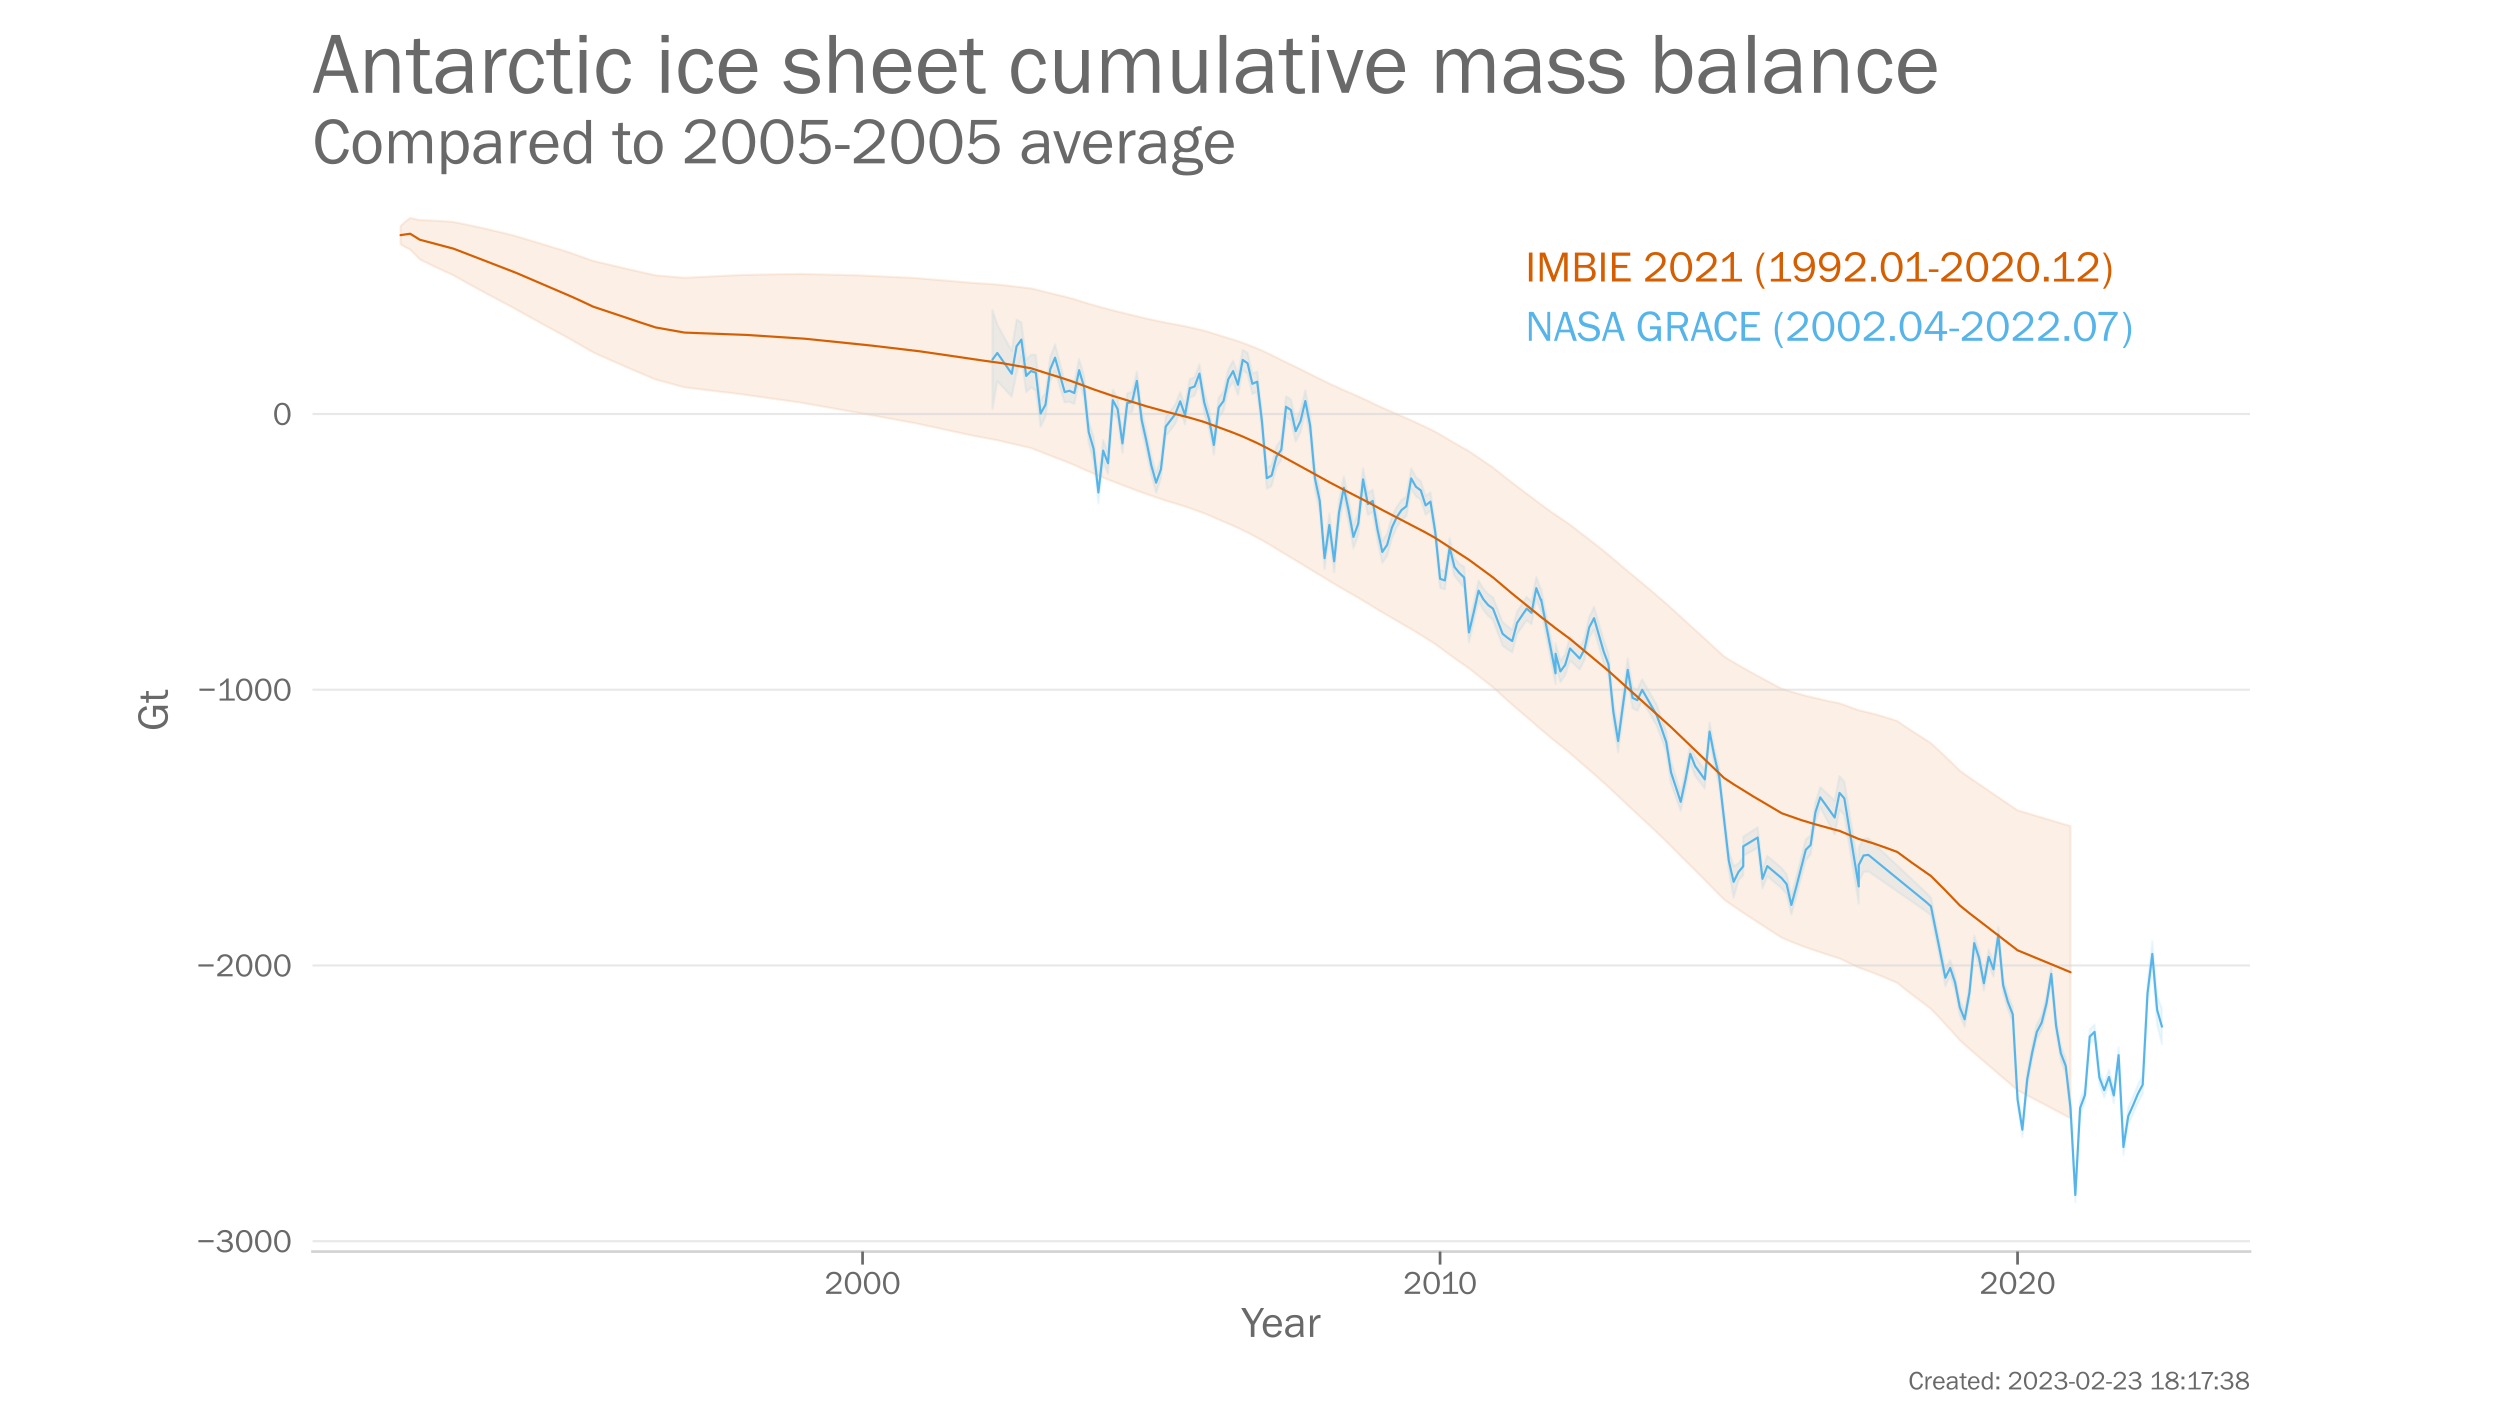 <?xml version="1.0" encoding="utf-8" standalone="no"?>
<!DOCTYPE svg PUBLIC "-//W3C//DTD SVG 1.1//EN"
  "http://www.w3.org/Graphics/SVG/1.1/DTD/svg11.dtd">
<!-- Created with matplotlib (https://matplotlib.org/) -->
<svg height="648pt" version="1.1" viewBox="0 0 1152 648" width="1152pt" xmlns="http://www.w3.org/2000/svg" xmlns:xlink="http://www.w3.org/1999/xlink">
 <defs>
  <style type="text/css">*{stroke-linecap:butt;stroke-linejoin:round;}</style>
 </defs>
 <g id="figure_1">
  <g id="patch_1">
   <path d="M 0 648 
L 1152 648 
L 1152 0 
L 0 0 
z
" style="fill:#ffffff;"/>
  </g>
  <g id="axes_1">
   <g id="patch_2">
    <path d="M 144 576.72 
L 1036.8 576.72 
L 1036.8 77.76 
L 144 77.76 
z
" style="fill:none;"/>
   </g>
   <g id="PolyCollection_1">
    <defs>
     <path d="M 457.345 -459.614 
L 457.345 -505.076 
L 459.562 -498.376 
L 466.215 -486.337 
L 468.433 -500.779 
L 470.65 -499.375 
L 472.868 -482.236 
L 475.086 -484.537 
L 477.303 -484.5 
L 479.521 -463.546 
L 481.738 -466.899 
L 483.956 -483.377 
L 486.173 -489.315 
L 490.609 -472.153 
L 492.826 -473.005 
L 495.044 -471.917 
L 497.261 -482.508 
L 499.479 -475.062 
L 501.697 -453.919 
L 503.914 -446.728 
L 506.132 -426.22 
L 508.349 -445.182 
L 510.567 -439.299 
L 512.785 -468.453 
L 515.002 -464.232 
L 517.22 -448.027 
L 519.437 -466.784 
L 521.655 -467.368 
L 523.872 -476.722 
L 526.09 -459.038 
L 528.308 -448.97 
L 530.525 -437.834 
L 532.743 -430.049 
L 534.96 -436.268 
L 537.178 -455.796 
L 539.396 -458.712 
L 541.613 -461.701 
L 543.831 -467.363 
L 546.048 -461.124 
L 548.266 -473.428 
L 550.483 -474.132 
L 552.701 -480.034 
L 554.919 -467.409 
L 557.136 -459.211 
L 559.354 -447.426 
L 561.571 -464.666 
L 563.789 -467.676 
L 566.007 -477.745 
L 568.224 -481.82 
L 570.442 -475.456 
L 572.659 -486.741 
L 574.877 -485.438 
L 577.094 -475.853 
L 579.312 -476.791 
L 581.53 -458.412 
L 583.747 -432.528 
L 585.965 -433.691 
L 588.182 -442.369 
L 590.4 -445.542 
L 592.618 -465.324 
L 594.835 -463.967 
L 597.053 -454.095 
L 599.27 -458.945 
L 601.488 -468.19 
L 603.706 -456.987 
L 605.923 -432.733 
L 608.141 -422.176 
L 610.358 -395.774 
L 612.576 -411.365 
L 614.793 -394.471 
L 617.011 -417.116 
L 619.229 -428.437 
L 621.446 -417.77 
L 623.664 -405.768 
L 625.881 -411.857 
L 628.099 -432.236 
L 630.317 -420.744 
L 632.534 -422.396 
L 634.752 -409.073 
L 636.969 -398.716 
L 639.187 -401.945 
L 641.404 -409.925 
L 643.622 -414.393 
L 645.84 -417.558 
L 648.057 -419.249 
L 650.275 -432.21 
L 652.492 -428.072 
L 654.71 -426.305 
L 656.928 -419.41 
L 659.145 -421.096 
L 661.363 -407.14 
L 663.58 -385.499 
L 665.798 -384.687 
L 668.015 -400.025 
L 670.233 -390.806 
L 672.451 -388.151 
L 674.668 -386.786 
L 676.886 -361.102 
L 679.103 -370.247 
L 681.321 -380.451 
L 683.539 -376.713 
L 685.756 -374.219 
L 687.974 -372.71 
L 692.409 -361.427 
L 694.627 -359.43 
L 696.844 -357.839 
L 699.062 -366.083 
L 703.497 -372.996 
L 705.714 -370.746 
L 707.932 -382.025 
L 710.15 -376.126 
L 710.15 -376.751 
L 716.802 -342.702 
L 716.802 -351.5 
L 719.02 -343.541 
L 721.238 -346.344 
L 723.455 -354.696 
L 727.89 -349.653 
L 730.108 -353.692 
L 732.325 -363.732 
L 734.543 -368.365 
L 738.978 -353.027 
L 741.196 -346.861 
L 743.413 -325.102 
L 745.631 -311.59 
L 750.066 -344.611 
L 752.284 -331.183 
L 754.501 -330.252 
L 756.719 -334.938 
L 763.372 -323.327 
L 765.589 -317.075 
L 767.807 -310.477 
L 770.024 -297.131 
L 774.46 -282.635 
L 776.677 -292.957 
L 778.895 -304.836 
L 781.112 -299.451 
L 785.548 -293.135 
L 787.765 -315.074 
L 789.983 -303.602 
L 792.2 -294.1 
L 796.635 -255.852 
L 798.853 -248.882 
L 801.071 -250.063 
L 803.288 -252.92 
L 803.288 -262.429 
L 809.941 -266.802 
L 812.159 -247.448 
L 814.376 -253.594 
L 821.029 -247.994 
L 823.246 -245.13 
L 825.464 -235.323 
L 827.682 -243.618 
L 832.117 -261.209 
L 834.334 -263.012 
L 836.552 -278.073 
L 838.77 -285.23 
L 845.422 -279.07 
L 847.64 -290.404 
L 849.858 -287.851 
L 856.51 -247.376 
L 856.51 -257.208 
L 858.728 -261.386 
L 860.945 -261.677 
L 887.556 -236.717 
L 889.774 -234.361 
L 896.427 -201.277 
L 898.644 -205.548 
L 900.862 -198.837 
L 903.08 -187.271 
L 905.297 -181.771 
L 907.515 -193.951 
L 909.732 -216.822 
L 911.95 -209.998 
L 914.168 -198.313 
L 916.385 -210.484 
L 918.603 -204.745 
L 920.82 -220.692 
L 923.038 -197.39 
L 925.255 -189.657 
L 927.473 -183.945 
L 929.691 -144.809 
L 931.908 -130.855 
L 934.126 -153.975 
L 936.343 -165.936 
L 938.561 -175.867 
L 940.779 -180.153 
L 942.996 -188.876 
L 945.214 -202.609 
L 947.431 -178.834 
L 949.649 -166.009 
L 951.866 -160.241 
L 954.084 -140.799 
L 956.302 -100.77 
L 958.519 -140.854 
L 960.737 -146.81 
L 962.954 -173.709 
L 965.172 -175.916 
L 967.39 -154.921 
L 969.607 -149.027 
L 971.825 -155.217 
L 974.042 -146.801 
L 976.26 -165.47 
L 978.477 -123.272 
L 980.695 -137.583 
L 982.913 -142.66 
L 985.13 -148.098 
L 987.348 -152.42 
L 989.565 -195.306 
L 991.783 -214.399 
L 994.001 -189.62 
L 996.218 -183.054 
L 996.218 -166.818 
L 996.218 -166.818 
L 994.001 -175.634 
L 991.783 -202.422 
L 989.565 -185.22 
L 987.348 -143.919 
L 985.13 -139.799 
L 982.913 -134.65 
L 980.695 -129.786 
L 978.477 -115.661 
L 976.26 -158.118 
L 974.042 -139.65 
L 971.825 -148.242 
L 969.607 -142.237 
L 967.39 -148.124 
L 965.172 -169.118 
L 962.954 -166.921 
L 960.737 -140.022 
L 958.519 -134.036 
L 956.302 -93.96 
L 954.084 -133.993 
L 951.866 -153.418 
L 949.649 -159.206 
L 947.431 -172.036 
L 945.214 -195.803 
L 942.996 -182.068 
L 940.779 -173.358 
L 938.561 -169.067 
L 936.343 -159.128 
L 934.126 -147.177 
L 931.908 -124.004 
L 929.691 -137.965 
L 927.473 -177.152 
L 925.255 -182.862 
L 923.038 -190.577 
L 920.82 -213.869 
L 918.603 -197.937 
L 916.385 -203.676 
L 914.168 -191.515 
L 911.95 -203.191 
L 909.732 -209.991 
L 907.515 -187.122 
L 905.297 -174.881 
L 903.08 -180.372 
L 900.862 -191.872 
L 898.644 -198.381 
L 896.427 -193.577 
L 889.774 -226.374 
L 887.556 -227.988 
L 860.945 -246.485 
L 858.728 -246.171 
L 856.51 -241.641 
L 856.51 -231.648 
L 849.858 -272.454 
L 847.64 -274.859 
L 845.422 -263.495 
L 838.77 -275.947 
L 836.552 -269.364 
L 834.334 -254.263 
L 832.117 -251.705 
L 827.682 -234.703 
L 825.464 -226.657 
L 823.246 -236.144 
L 821.029 -238.627 
L 814.376 -244.2 
L 812.159 -238.651 
L 809.941 -257.352 
L 803.288 -253.578 
L 803.288 -244.727 
L 801.071 -242.249 
L 798.853 -234.415 
L 796.635 -246.879 
L 792.2 -286.08 
L 789.983 -295.472 
L 787.765 -306.688 
L 785.548 -284.619 
L 781.112 -290.546 
L 778.895 -296.414 
L 776.677 -284.522 
L 774.46 -274.415 
L 770.024 -286.935 
L 767.807 -301.468 
L 765.589 -307.919 
L 763.372 -313.668 
L 756.719 -325.334 
L 754.501 -320.483 
L 752.284 -321.636 
L 750.066 -334.1 
L 745.631 -301.385 
L 743.413 -315.196 
L 741.196 -336.816 
L 738.978 -342.451 
L 734.543 -357.905 
L 732.325 -354.152 
L 730.108 -343.832 
L 727.89 -339.49 
L 723.455 -343.687 
L 721.238 -336.911 
L 719.02 -333.684 
L 716.802 -341.937 
L 716.802 -332.779 
L 710.15 -366.769 
L 710.15 -366.22 
L 707.932 -371.934 
L 705.714 -360.454 
L 703.497 -362.132 
L 699.062 -355.877 
L 696.844 -347.364 
L 694.627 -348.853 
L 692.409 -350.459 
L 687.974 -362.375 
L 685.756 -364.158 
L 683.539 -366.944 
L 681.321 -371.201 
L 679.103 -361.449 
L 676.886 -352.048 
L 674.668 -377.018 
L 672.451 -379.859 
L 670.233 -382.624 
L 668.015 -391.255 
L 665.798 -376.362 
L 663.58 -377.105 
L 661.363 -398.645 
L 659.145 -412.594 
L 656.928 -410.791 
L 654.71 -417.748 
L 652.492 -419.252 
L 650.275 -422.871 
L 648.057 -410.169 
L 645.84 -408.417 
L 643.622 -405.097 
L 641.404 -399.931 
L 639.187 -391.851 
L 636.969 -388.653 
L 634.752 -398.798 
L 632.534 -412.005 
L 630.317 -410.712 
L 628.099 -421.959 
L 625.881 -401.654 
L 623.664 -395.389 
L 621.446 -407.509 
L 619.229 -418.081 
L 617.011 -406.399 
L 614.793 -384.242 
L 612.576 -400.831 
L 610.358 -385.754 
L 608.141 -412.07 
L 605.923 -422.359 
L 603.706 -446.947 
L 601.488 -458.236 
L 599.27 -448.92 
L 597.053 -444.561 
L 594.835 -454.214 
L 592.618 -455.776 
L 590.4 -435.944 
L 588.182 -432.799 
L 585.965 -424.049 
L 583.747 -422.775 
L 581.53 -448.775 
L 579.312 -467.427 
L 577.094 -466.451 
L 574.877 -475.791 
L 572.659 -477.557 
L 570.442 -465.959 
L 568.224 -472.189 
L 566.007 -468.721 
L 563.789 -458.723 
L 561.571 -455.723 
L 559.354 -438.524 
L 557.136 -450.454 
L 554.919 -457.638 
L 552.701 -471.627 
L 550.483 -465.702 
L 548.266 -464.811 
L 546.048 -452.436 
L 543.831 -458.754 
L 541.613 -452.766 
L 539.396 -449.807 
L 537.178 -447.079 
L 534.96 -427.381 
L 532.743 -421.099 
L 530.525 -429.255 
L 528.308 -439.992 
L 526.09 -449.885 
L 523.872 -468.253 
L 521.655 -458.169 
L 519.437 -457.778 
L 517.22 -439.367 
L 515.002 -454.71 
L 512.785 -458.705 
L 510.567 -429.754 
L 508.349 -435.533 
L 506.132 -415.938 
L 503.914 -435.618 
L 501.697 -443.8 
L 499.479 -464.671 
L 497.261 -472.294 
L 495.044 -461.851 
L 492.826 -462.873 
L 490.609 -462.532 
L 486.173 -477.057 
L 483.956 -472.302 
L 481.738 -455.985 
L 479.521 -451.323 
L 477.303 -468.051 
L 475.086 -469.495 
L 472.868 -467.324 
L 470.65 -483.665 
L 468.433 -476.081 
L 466.215 -465.222 
L 459.562 -472.336 
L 457.345 -459.614 
z
" id="m047ef62530" style="stroke:#56b4e9;stroke-opacity:0.1;"/>
    </defs>
    <g clip-path="url(#pd160c0fcf7)">
     <use style="fill:#56b4e9;fill-opacity:0.1;stroke:#56b4e9;stroke-opacity:0.1;" x="0" xlink:href="#m047ef62530" y="648"/>
    </g>
   </g>
   <g id="PolyCollection_2">
    <defs>
     <path d="M 184.582 -535.46 
L 184.582 -543.848 
L 186.799 -545.906 
L 189.017 -547.56 
L 191.235 -547.113 
L 193.452 -546.569 
L 195.67 -546.517 
L 197.887 -546.437 
L 200.105 -546.332 
L 202.323 -546.206 
L 204.54 -546.062 
L 206.758 -545.901 
L 208.975 -545.725 
L 211.193 -545.286 
L 213.41 -544.834 
L 215.628 -544.371 
L 217.846 -543.897 
L 220.063 -543.413 
L 222.281 -542.919 
L 224.498 -542.418 
L 226.716 -541.908 
L 228.934 -541.391 
L 231.151 -540.867 
L 233.369 -540.337 
L 235.586 -539.8 
L 237.804 -539.153 
L 240.021 -538.5 
L 242.239 -537.842 
L 244.457 -537.18 
L 246.674 -536.513 
L 248.892 -535.843 
L 251.109 -535.168 
L 253.327 -534.489 
L 255.545 -533.806 
L 257.762 -533.12 
L 259.98 -532.43 
L 262.197 -531.737 
L 264.415 -530.955 
L 266.632 -530.17 
L 268.85 -529.381 
L 271.068 -528.59 
L 273.285 -527.796 
L 275.503 -527.279 
L 277.72 -526.761 
L 279.938 -526.239 
L 282.156 -525.715 
L 284.373 -525.189 
L 286.591 -524.661 
L 288.808 -524.13 
L 291.026 -523.634 
L 293.244 -523.136 
L 295.461 -522.635 
L 297.679 -522.133 
L 299.896 -521.629 
L 302.114 -521.122 
L 304.331 -520.938 
L 306.549 -520.752 
L 308.767 -520.565 
L 310.984 -520.375 
L 313.202 -520.184 
L 315.419 -519.991 
L 317.637 -520.108 
L 319.855 -520.223 
L 322.072 -520.336 
L 324.29 -520.448 
L 326.507 -520.559 
L 328.725 -520.668 
L 330.942 -520.776 
L 333.16 -520.883 
L 335.378 -520.988 
L 337.595 -521.092 
L 339.813 -521.195 
L 342.03 -521.296 
L 344.248 -521.342 
L 346.466 -521.386 
L 348.683 -521.429 
L 350.901 -521.471 
L 353.118 -521.512 
L 355.336 -521.552 
L 357.554 -521.591 
L 359.771 -521.628 
L 361.989 -521.665 
L 364.206 -521.7 
L 366.424 -521.735 
L 368.641 -521.768 
L 370.859 -521.721 
L 373.077 -521.673 
L 375.294 -521.624 
L 377.512 -521.574 
L 379.729 -521.524 
L 381.947 -521.472 
L 384.165 -521.419 
L 386.382 -521.365 
L 388.6 -521.311 
L 390.817 -521.255 
L 393.035 -521.199 
L 395.252 -521.142 
L 397.47 -521.041 
L 399.688 -520.94 
L 401.905 -520.837 
L 404.123 -520.734 
L 406.34 -520.631 
L 408.558 -520.526 
L 410.776 -520.421 
L 412.993 -520.315 
L 415.211 -520.209 
L 417.428 -520.102 
L 419.646 -519.994 
L 421.863 -519.885 
L 424.081 -519.7 
L 426.299 -519.515 
L 428.516 -519.328 
L 430.734 -519.141 
L 432.951 -518.954 
L 435.169 -518.766 
L 437.387 -518.577 
L 439.604 -518.388 
L 441.822 -518.198 
L 444.039 -518.007 
L 446.257 -517.816 
L 448.475 -517.624 
L 450.692 -517.483 
L 452.91 -517.341 
L 455.127 -517.199 
L 457.345 -517.056 
L 459.562 -516.913 
L 461.78 -516.664 
L 463.998 -516.415 
L 466.215 -516.154 
L 468.433 -515.892 
L 470.65 -515.63 
L 472.868 -515.368 
L 475.086 -515.105 
L 477.303 -514.595 
L 479.521 -514.051 
L 481.738 -513.474 
L 483.956 -512.909 
L 486.173 -512.384 
L 488.391 -511.872 
L 490.609 -511.358 
L 492.826 -510.76 
L 495.044 -510.144 
L 497.261 -509.439 
L 499.479 -508.739 
L 501.697 -508.06 
L 503.914 -507.421 
L 506.132 -506.797 
L 508.349 -506.171 
L 510.567 -505.569 
L 512.785 -505 
L 515.002 -504.453 
L 517.22 -503.919 
L 519.437 -503.371 
L 521.655 -502.819 
L 523.872 -502.269 
L 526.09 -501.739 
L 528.308 -501.234 
L 530.525 -500.739 
L 532.743 -500.248 
L 534.96 -499.783 
L 537.178 -499.342 
L 539.396 -498.923 
L 541.613 -498.516 
L 543.831 -498.115 
L 546.048 -497.68 
L 548.266 -497.192 
L 550.483 -496.677 
L 552.701 -496.141 
L 554.919 -495.62 
L 557.136 -494.96 
L 559.354 -494.273 
L 561.571 -493.581 
L 563.789 -492.898 
L 566.007 -492.228 
L 568.224 -491.537 
L 570.442 -490.809 
L 572.659 -490.026 
L 574.877 -489.197 
L 577.094 -488.325 
L 579.312 -487.425 
L 581.53 -486.495 
L 583.747 -485.459 
L 585.965 -484.391 
L 588.182 -483.287 
L 590.4 -482.188 
L 592.618 -481.097 
L 594.835 -480.023 
L 597.053 -478.95 
L 599.27 -477.853 
L 601.488 -476.736 
L 603.706 -475.626 
L 605.923 -474.535 
L 608.141 -473.458 
L 610.358 -472.362 
L 612.576 -471.29 
L 614.793 -470.249 
L 617.011 -469.24 
L 619.229 -468.252 
L 621.446 -467.279 
L 623.664 -466.316 
L 625.881 -465.334 
L 628.099 -464.335 
L 630.317 -463.332 
L 632.534 -462.236 
L 634.752 -461.149 
L 636.969 -460.171 
L 639.187 -459.187 
L 641.404 -458.204 
L 643.622 -457.237 
L 645.84 -456.272 
L 648.057 -455.303 
L 650.275 -454.334 
L 652.492 -453.332 
L 654.71 -452.302 
L 656.928 -451.239 
L 659.145 -450.168 
L 661.363 -449.081 
L 663.58 -447.809 
L 665.798 -446.497 
L 668.015 -445.172 
L 670.233 -443.876 
L 672.451 -442.613 
L 674.668 -441.361 
L 676.886 -440.114 
L 679.103 -438.613 
L 681.321 -437.103 
L 683.539 -435.59 
L 685.756 -434.086 
L 687.974 -432.586 
L 690.191 -430.803 
L 692.409 -429.027 
L 694.627 -427.277 
L 696.844 -425.568 
L 699.062 -423.874 
L 701.279 -422.204 
L 703.497 -420.557 
L 705.714 -418.882 
L 707.932 -417.19 
L 710.15 -415.519 
L 712.367 -413.889 
L 714.585 -412.271 
L 716.802 -410.782 
L 719.02 -409.272 
L 721.238 -407.757 
L 723.455 -406.242 
L 725.673 -404.523 
L 727.89 -402.787 
L 730.108 -401.108 
L 732.325 -399.402 
L 734.543 -397.687 
L 736.761 -395.937 
L 738.978 -394.161 
L 741.196 -392.372 
L 743.413 -390.492 
L 745.631 -388.597 
L 747.849 -386.698 
L 750.066 -384.826 
L 752.284 -382.975 
L 754.501 -381.138 
L 756.719 -379.303 
L 758.937 -377.455 
L 761.154 -375.585 
L 763.372 -373.696 
L 765.589 -371.785 
L 767.807 -369.873 
L 770.024 -367.884 
L 772.242 -365.854 
L 774.46 -363.817 
L 776.677 -361.802 
L 778.895 -359.787 
L 781.112 -357.775 
L 783.33 -355.765 
L 785.548 -353.735 
L 787.765 -351.677 
L 789.983 -349.629 
L 792.2 -347.588 
L 794.418 -345.559 
L 796.635 -344.151 
L 798.853 -342.834 
L 801.071 -341.552 
L 803.288 -340.274 
L 805.506 -339.014 
L 807.723 -337.781 
L 809.941 -336.581 
L 812.159 -335.381 
L 814.376 -334.181 
L 816.594 -332.972 
L 818.811 -331.787 
L 821.029 -330.63 
L 823.246 -329.956 
L 825.464 -329.282 
L 827.682 -328.629 
L 829.899 -328.007 
L 832.117 -327.419 
L 834.334 -326.879 
L 836.552 -326.343 
L 838.77 -325.827 
L 840.987 -325.317 
L 843.205 -324.822 
L 845.422 -324.372 
L 847.64 -323.925 
L 849.858 -323.145 
L 852.075 -322.338 
L 854.293 -321.523 
L 856.51 -320.708 
L 858.728 -320.216 
L 860.945 -319.696 
L 863.163 -319.13 
L 865.381 -318.519 
L 867.598 -317.866 
L 869.816 -317.172 
L 872.033 -316.494 
L 874.251 -315.78 
L 876.469 -314.232 
L 878.686 -312.725 
L 880.904 -311.266 
L 883.121 -309.846 
L 885.339 -308.433 
L 887.556 -307.007 
L 889.774 -305.585 
L 891.992 -303.558 
L 894.209 -301.503 
L 896.427 -299.384 
L 898.644 -297.251 
L 900.862 -295.092 
L 903.08 -292.925 
L 905.297 -291.242 
L 907.515 -289.719 
L 909.732 -288.214 
L 911.95 -286.703 
L 914.168 -285.185 
L 916.385 -283.667 
L 918.603 -282.149 
L 920.82 -280.63 
L 923.038 -279.128 
L 925.255 -277.626 
L 927.473 -276.12 
L 929.691 -274.612 
L 931.908 -273.956 
L 934.126 -273.298 
L 936.343 -272.639 
L 938.561 -271.979 
L 940.779 -271.318 
L 942.996 -270.657 
L 945.214 -269.994 
L 947.431 -269.33 
L 949.649 -268.665 
L 951.866 -268 
L 954.084 -267.333 
L 954.084 -132.692 
L 954.084 -132.692 
L 951.866 -133.861 
L 949.649 -135.03 
L 947.431 -136.201 
L 945.214 -137.372 
L 942.996 -138.545 
L 940.779 -139.718 
L 938.561 -140.893 
L 936.343 -142.068 
L 934.126 -143.245 
L 931.908 -144.422 
L 929.691 -145.601 
L 927.473 -147.5 
L 925.255 -149.4 
L 923.038 -151.293 
L 920.82 -153.188 
L 918.603 -155.098 
L 916.385 -157.01 
L 914.168 -158.922 
L 911.95 -160.834 
L 909.732 -162.743 
L 907.515 -164.648 
L 905.297 -166.573 
L 903.08 -168.621 
L 900.862 -171.134 
L 898.644 -173.582 
L 896.427 -176.005 
L 894.209 -178.414 
L 891.992 -180.779 
L 889.774 -183.097 
L 887.556 -184.782 
L 885.339 -186.464 
L 883.121 -188.13 
L 880.904 -189.802 
L 878.686 -191.506 
L 876.469 -193.265 
L 874.251 -195.064 
L 872.033 -196.026 
L 869.816 -196.96 
L 867.598 -197.904 
L 865.381 -198.818 
L 863.163 -199.695 
L 860.945 -200.529 
L 858.728 -201.316 
L 856.51 -202.077 
L 854.293 -203.157 
L 852.075 -204.237 
L 849.858 -205.304 
L 847.64 -206.336 
L 845.422 -207.022 
L 843.205 -207.711 
L 840.987 -208.441 
L 838.77 -209.181 
L 836.552 -209.924 
L 834.334 -210.684 
L 832.117 -211.448 
L 829.899 -212.268 
L 827.682 -213.127 
L 825.464 -214.028 
L 823.246 -214.949 
L 821.029 -215.875 
L 818.811 -217.279 
L 816.594 -218.712 
L 814.376 -220.165 
L 812.159 -221.596 
L 809.941 -223.027 
L 807.723 -224.45 
L 805.506 -225.902 
L 803.288 -227.38 
L 801.071 -228.875 
L 798.853 -230.374 
L 796.635 -231.898 
L 794.418 -233.502 
L 792.2 -235.726 
L 789.983 -237.962 
L 787.765 -240.205 
L 785.548 -242.458 
L 783.33 -244.689 
L 781.112 -246.902 
L 778.895 -249.114 
L 776.677 -251.328 
L 774.46 -253.542 
L 772.242 -255.778 
L 770.024 -258.007 
L 767.807 -260.211 
L 765.589 -262.347 
L 763.372 -264.482 
L 761.154 -266.596 
L 758.937 -268.69 
L 756.719 -270.759 
L 754.501 -272.81 
L 752.284 -274.862 
L 750.066 -276.927 
L 747.849 -279.009 
L 745.631 -281.117 
L 743.413 -283.222 
L 741.196 -285.312 
L 738.978 -287.307 
L 736.761 -289.293 
L 734.543 -291.258 
L 732.325 -293.189 
L 730.108 -295.113 
L 727.89 -297.001 
L 725.673 -298.962 
L 723.455 -300.926 
L 721.238 -302.7 
L 719.02 -304.481 
L 716.802 -306.262 
L 714.585 -308.038 
L 712.367 -309.914 
L 710.15 -311.801 
L 707.932 -313.714 
L 705.714 -315.642 
L 703.497 -317.551 
L 701.279 -319.445 
L 699.062 -321.35 
L 696.844 -323.281 
L 694.627 -325.229 
L 692.409 -327.214 
L 690.191 -329.23 
L 687.974 -331.251 
L 685.756 -332.992 
L 683.539 -334.739 
L 681.321 -336.499 
L 679.103 -338.258 
L 676.886 -340.011 
L 674.668 -341.551 
L 672.451 -343.101 
L 670.233 -344.667 
L 668.015 -346.275 
L 665.798 -347.919 
L 663.58 -349.557 
L 661.363 -351.159 
L 659.145 -352.581 
L 656.928 -353.985 
L 654.71 -355.387 
L 652.492 -356.748 
L 650.275 -358.072 
L 648.057 -359.359 
L 645.84 -360.642 
L 643.622 -361.918 
L 641.404 -363.199 
L 639.187 -364.507 
L 636.969 -365.819 
L 634.752 -367.114 
L 632.534 -368.495 
L 630.317 -369.892 
L 628.099 -371.208 
L 625.881 -372.516 
L 623.664 -373.804 
L 621.446 -375.072 
L 619.229 -376.352 
L 617.011 -377.645 
L 614.793 -378.956 
L 612.576 -380.292 
L 610.358 -381.644 
L 608.141 -383.005 
L 605.923 -384.339 
L 603.706 -385.682 
L 601.488 -387.036 
L 599.27 -388.393 
L 597.053 -389.735 
L 594.835 -391.058 
L 592.618 -392.385 
L 590.4 -393.728 
L 588.182 -395.08 
L 585.965 -396.439 
L 583.747 -397.763 
L 581.53 -399.051 
L 579.312 -400.243 
L 577.094 -401.412 
L 574.877 -402.557 
L 572.659 -403.661 
L 570.442 -404.722 
L 568.224 -405.715 
L 566.007 -406.678 
L 563.789 -407.624 
L 561.571 -408.579 
L 559.354 -409.54 
L 557.136 -410.498 
L 554.919 -411.439 
L 552.701 -412.23 
L 550.483 -413.039 
L 548.266 -413.827 
L 546.048 -414.586 
L 543.831 -415.289 
L 541.613 -415.952 
L 539.396 -416.624 
L 537.178 -417.312 
L 534.96 -418.028 
L 532.743 -418.768 
L 530.525 -419.536 
L 528.308 -420.314 
L 526.09 -421.106 
L 523.872 -421.925 
L 521.655 -422.769 
L 519.437 -423.616 
L 517.22 -424.46 
L 515.002 -425.297 
L 512.785 -426.144 
L 510.567 -427.012 
L 508.349 -427.914 
L 506.132 -428.836 
L 503.914 -429.76 
L 501.697 -430.698 
L 499.479 -431.668 
L 497.261 -432.668 
L 495.044 -433.675 
L 492.826 -434.601 
L 490.609 -435.509 
L 488.391 -436.337 
L 486.173 -437.165 
L 483.956 -438.01 
L 481.738 -438.893 
L 479.521 -439.792 
L 477.303 -440.663 
L 475.086 -441.5 
L 472.868 -442.018 
L 470.65 -442.537 
L 468.433 -443.057 
L 466.215 -443.577 
L 463.998 -444.097 
L 461.78 -444.615 
L 459.562 -445.133 
L 457.345 -445.548 
L 455.127 -445.964 
L 452.91 -446.38 
L 450.692 -446.796 
L 448.475 -447.214 
L 446.257 -447.688 
L 444.039 -448.164 
L 441.822 -448.64 
L 439.604 -449.117 
L 437.387 -449.594 
L 435.169 -450.072 
L 432.951 -450.55 
L 430.734 -451.03 
L 428.516 -451.509 
L 426.299 -451.99 
L 424.081 -452.471 
L 421.863 -452.952 
L 419.646 -453.356 
L 417.428 -453.759 
L 415.211 -454.164 
L 412.993 -454.569 
L 410.776 -454.975 
L 408.558 -455.381 
L 406.34 -455.789 
L 404.123 -456.197 
L 401.905 -456.605 
L 399.688 -457.015 
L 397.47 -457.425 
L 395.252 -457.836 
L 393.035 -458.22 
L 390.817 -458.606 
L 388.6 -458.992 
L 386.382 -459.38 
L 384.165 -459.768 
L 381.947 -460.157 
L 379.729 -460.547 
L 377.512 -460.938 
L 375.294 -461.33 
L 373.077 -461.723 
L 370.859 -462.117 
L 368.641 -462.511 
L 366.424 -462.82 
L 364.206 -463.13 
L 361.989 -463.44 
L 359.771 -463.752 
L 357.554 -464.064 
L 355.336 -464.378 
L 353.118 -464.693 
L 350.901 -465.009 
L 348.683 -465.326 
L 346.466 -465.644 
L 344.248 -465.963 
L 342.03 -466.284 
L 339.813 -466.545 
L 337.595 -466.808 
L 335.378 -467.072 
L 333.16 -467.337 
L 330.942 -467.604 
L 328.725 -467.872 
L 326.507 -468.141 
L 324.29 -468.411 
L 322.072 -468.683 
L 319.855 -468.957 
L 317.637 -469.232 
L 315.419 -469.508 
L 313.202 -470.105 
L 310.984 -470.704 
L 308.767 -471.304 
L 306.549 -471.906 
L 304.331 -472.51 
L 302.114 -473.116 
L 299.896 -474.048 
L 297.679 -474.983 
L 295.461 -475.92 
L 293.244 -476.859 
L 291.026 -477.8 
L 288.808 -478.743 
L 286.591 -479.719 
L 284.373 -480.698 
L 282.156 -481.679 
L 279.938 -482.662 
L 277.72 -483.647 
L 275.503 -484.636 
L 273.285 -485.626 
L 271.068 -486.902 
L 268.85 -488.181 
L 266.632 -489.463 
L 264.415 -490.748 
L 262.197 -492.036 
L 259.98 -493.233 
L 257.762 -494.434 
L 255.545 -495.639 
L 253.327 -496.847 
L 251.109 -498.058 
L 248.892 -499.274 
L 246.674 -500.494 
L 244.457 -501.717 
L 242.239 -502.946 
L 240.021 -504.179 
L 237.804 -505.417 
L 235.586 -506.66 
L 233.369 -507.821 
L 231.151 -508.989 
L 228.934 -510.163 
L 226.716 -511.344 
L 224.498 -512.532 
L 222.281 -513.729 
L 220.063 -514.933 
L 217.846 -516.147 
L 215.628 -517.371 
L 213.41 -518.606 
L 211.193 -519.852 
L 208.975 -521.111 
L 206.758 -522.11 
L 204.54 -523.123 
L 202.323 -524.153 
L 200.105 -525.202 
L 197.887 -526.272 
L 195.67 -527.366 
L 193.452 -528.489 
L 191.235 -530.712 
L 189.017 -533.031 
L 186.799 -534.044 
L 184.582 -535.46 
z
" id="me3bda12791" style="stroke:#d55e00;stroke-opacity:0.1;"/>
    </defs>
    <g clip-path="url(#pd160c0fcf7)">
     <use style="fill:#d55e00;fill-opacity:0.1;stroke:#d55e00;stroke-opacity:0.1;" x="0" xlink:href="#me3bda12791" y="648"/>
    </g>
   </g>
   <g id="patch_3">
    <path d="M 144 576.72 
L 1036.8 576.72 
" style="fill:none;stroke:#d3d3d3;stroke-linecap:square;stroke-linejoin:miter;stroke-width:1.25;"/>
   </g>
   <g id="matplotlib.axis_1">
    <g id="xtick_1">
     <g id="line2d_1">
      <defs>
       <path d="M 0 0 
L 0 6 
" id="m88d1e4ce89" style="stroke:#696969;stroke-width:1.25;"/>
      </defs>
      <g>
       <use style="fill:#696969;stroke:#696969;stroke-width:1.25;" x="397.47" xlink:href="#m88d1e4ce89" y="576.72"/>
      </g>
     </g>
     <g id="text_1">
      <!-- 2000 -->
      <g style="fill:#696969;" transform="translate(379.878 596.218)scale(0.15 -0.15)">
       <defs>
        <path d="M 52.484 6.938 
L 52.484 0 
L 5.172 0 
L 5.172 6.938 
Q 33.203 27.938 38.594 34.594 
Q 44 41.266 44 47.797 
Q 44 53.906 39.453 57.656 
Q 34.906 61.422 29 61.422 
Q 22.906 61.422 18.219 57.297 
Q 13.531 53.172 12.938 46.094 
L 5.172 48.438 
Q 10.062 68.016 29.109 68.016 
Q 39.406 68.016 45.844 62.156 
Q 52.297 56.297 52.297 47.859 
Q 52.297 42.047 49.234 36.672 
Q 46.188 31.297 37.688 23.828 
Q 29.203 16.359 15.719 6.938 
z
" id="FranklinGothic-Book-50"/>
        <path d="M 29.391 -1.312 
Q 17.875 -1.312 10.984 8.672 
Q 4.109 18.656 4.109 33.453 
Q 4.109 48 10.641 58 
Q 17.188 68.016 29.156 68.016 
Q 41.656 68.016 48.125 57.562 
Q 54.594 47.125 54.594 33.062 
Q 54.594 19.281 47.953 8.984 
Q 41.312 -1.312 29.391 -1.312 
z
M 29.438 5.219 
Q 37.891 5.219 41.938 12.859 
Q 46 20.516 46 32.078 
Q 46 44.734 41.844 53.125 
Q 37.703 61.531 29.047 61.531 
Q 20.703 61.531 16.625 53.859 
Q 12.547 46.188 12.547 33.688 
Q 12.547 20.703 16.844 12.953 
Q 21.141 5.219 29.438 5.219 
z
" id="FranklinGothic-Book-48"/>
       </defs>
       <use xlink:href="#FranklinGothic-Book-50"/>
       <use x="58.643" xlink:href="#FranklinGothic-Book-48"/>
       <use x="117.285" xlink:href="#FranklinGothic-Book-48"/>
       <use x="175.928" xlink:href="#FranklinGothic-Book-48"/>
      </g>
     </g>
    </g>
    <g id="xtick_2">
     <g id="line2d_2">
      <g>
       <use style="fill:#696969;stroke:#696969;stroke-width:1.25;" x="663.58" xlink:href="#m88d1e4ce89" y="576.72"/>
      </g>
     </g>
     <g id="text_2">
      <!-- 2010 -->
      <g style="fill:#696969;" transform="translate(646.513 596.218)scale(0.15 -0.15)">
       <defs>
        <path d="M 55.859 6.203 
L 55.859 0 
L 9.188 0 
L 9.188 6.203 
L 29.203 6.203 
L 29.203 57.672 
Q 20.359 48.438 10.844 43.266 
L 10.844 51.656 
Q 23.969 58.547 31.203 68.016 
L 37.156 68.016 
L 37.156 6.203 
z
" id="FranklinGothic-Book-49"/>
       </defs>
       <use xlink:href="#FranklinGothic-Book-50"/>
       <use x="58.643" xlink:href="#FranklinGothic-Book-48"/>
       <use x="113.535" xlink:href="#FranklinGothic-Book-49"/>
       <use x="168.928" xlink:href="#FranklinGothic-Book-48"/>
      </g>
     </g>
    </g>
    <g id="xtick_3">
     <g id="line2d_3">
      <g>
       <use style="fill:#696969;stroke:#696969;stroke-width:1.25;" x="929.691" xlink:href="#m88d1e4ce89" y="576.72"/>
      </g>
     </g>
     <g id="text_3">
      <!-- 2020 -->
      <g style="fill:#696969;" transform="translate(912.098 596.218)scale(0.15 -0.15)">
       <use xlink:href="#FranklinGothic-Book-50"/>
       <use x="58.643" xlink:href="#FranklinGothic-Book-48"/>
       <use x="117.285" xlink:href="#FranklinGothic-Book-50"/>
       <use x="175.928" xlink:href="#FranklinGothic-Book-48"/>
      </g>
     </g>
    </g>
    <g id="text_4">
     <!-- Year -->
     <g style="fill:#696969;" transform="translate(572.109 616.048)scale(0.2 -0.2)">
      <defs>
       <path d="M 52 66.656 
L 29.688 28.031 
L 29.688 0 
L 21.344 0 
L 21.344 28.031 
L -0.984 66.656 
L 8.844 66.656 
L 26.562 35.984 
L 44.391 66.656 
z
" id="FranklinGothic-Book-89"/>
       <path d="M 40.234 14.703 
L 47.359 13.234 
Q 45.406 6.938 39.734 2.812 
Q 34.078 -1.312 26.422 -1.312 
Q 16.312 -1.312 10.062 5.781 
Q 3.812 12.891 3.812 24.422 
Q 3.812 36.188 10.297 43.438 
Q 16.797 50.688 26.609 50.688 
Q 36.281 50.688 42.156 44 
Q 48.047 37.312 48.188 23.969 
L 12.359 23.969 
Q 12.359 12.797 17.047 8.891 
Q 21.734 4.984 26.953 4.984 
Q 36.375 4.984 40.234 14.703 
z
M 39.797 29.688 
Q 39.703 33.844 38.422 37.062 
Q 37.156 40.281 34.125 42.547 
Q 31.109 44.828 26.859 44.828 
Q 21.141 44.828 17.156 40.719 
Q 13.188 36.625 12.703 29.688 
z
" id="FranklinGothic-Book-101"/>
       <path d="M 46.297 0 
L 38.672 0 
Q 38.234 2.344 37.797 8.891 
Q 32.719 -1.312 20.516 -1.312 
Q 12.203 -1.312 7.766 3.078 
Q 3.328 7.469 3.328 13.625 
Q 3.328 21.094 9.672 25.906 
Q 16.016 30.719 31.25 30.719 
Q 33.297 30.719 37.797 30.516 
Q 37.797 36.375 36.891 38.984 
Q 35.984 41.609 33.047 43.172 
Q 30.125 44.734 25.344 44.734 
Q 13.672 44.734 11.766 35.844 
L 4.688 37.062 
Q 7.281 50.688 26.469 50.688 
Q 36.672 50.688 40.938 46.172 
Q 45.219 41.656 45.219 30.516 
L 45.219 9.578 
Q 45.219 4.344 46.297 0 
z
M 37.797 24.656 
Q 33.109 24.953 30.672 24.953 
Q 21.578 24.953 16.547 21.969 
Q 11.531 19 11.531 13.281 
Q 11.531 9.672 14.234 7.125 
Q 16.938 4.594 22.078 4.594 
Q 29 4.594 33.469 9.625 
Q 37.938 14.656 37.938 21.438 
Q 37.938 22.797 37.797 24.656 
z
" id="FranklinGothic-Book-97"/>
       <path d="M 15.328 0 
L 7.672 0 
L 7.672 49.312 
L 14.406 49.312 
L 14.406 37.797 
Q 17.969 45.953 21.547 48.359 
Q 25.141 50.781 28.906 50.781 
Q 30.078 50.781 31.938 50.594 
L 31.938 43.266 
L 30.375 43.266 
Q 24.031 43.266 19.828 38.531 
Q 15.625 33.797 15.328 26.078 
z
" id="FranklinGothic-Book-114"/>
      </defs>
      <use xlink:href="#FranklinGothic-Book-89"/>
      <use x="45.025" xlink:href="#FranklinGothic-Book-101"/>
      <use x="97.076" xlink:href="#FranklinGothic-Book-97"/>
      <use x="149.957" xlink:href="#FranklinGothic-Book-114"/>
     </g>
    </g>
   </g>
   <g id="matplotlib.axis_2">
    <g id="ytick_1">
     <g id="line2d_4">
      <path clip-path="url(#pd160c0fcf7)" d="M 144 571.949 
L 1036.8 571.949 
" style="fill:none;stroke:#d3d3d3;stroke-linecap:round;stroke-opacity:0.5;"/>
     </g>
     <g id="text_5">
      <!-- −3000 -->
      <g style="fill:#696969;" transform="translate(90.52 576.948)scale(0.15 -0.15)">
       <defs>
        <path d="M 6 36.766 
L 52.688 36.766 
L 52.688 30.031 
L 6 30.031 
z
" id="FranklinGothic-Book-8722"/>
        <path d="M 19.344 31.344 
L 19.344 37.984 
L 26.953 37.984 
Q 35.297 37.984 38.891 41.406 
Q 42.484 44.828 42.484 49.703 
Q 42.484 55.078 38.469 58.219 
Q 34.469 61.375 28.422 61.375 
Q 17.188 61.375 12.891 50.531 
L 5.375 52.688 
Q 11.812 68.016 29.203 68.016 
Q 38.969 68.016 44.969 62.812 
Q 50.984 57.625 50.984 50.297 
Q 50.984 44.625 47.359 40.406 
Q 43.75 36.188 38.094 35.109 
Q 44.438 34.188 49 29.781 
Q 53.562 25.391 53.562 18.406 
Q 53.562 10.062 46.766 4.375 
Q 39.984 -1.312 28.172 -1.312 
Q 18.797 -1.312 12.125 3.125 
Q 5.469 7.562 2.938 14.938 
L 10.688 17.531 
Q 14.203 5.469 28.031 5.469 
Q 37.016 5.469 40.938 9.297 
Q 44.875 13.141 44.875 18.453 
Q 44.875 24.219 40.156 27.781 
Q 35.453 31.344 26.953 31.344 
z
" id="FranklinGothic-Book-51"/>
       </defs>
       <use xlink:href="#FranklinGothic-Book-8722"/>
       <use x="58.643" xlink:href="#FranklinGothic-Book-51"/>
       <use x="117.285" xlink:href="#FranklinGothic-Book-48"/>
       <use x="175.928" xlink:href="#FranklinGothic-Book-48"/>
       <use x="234.57" xlink:href="#FranklinGothic-Book-48"/>
      </g>
     </g>
    </g>
    <g id="ytick_2">
     <g id="line2d_5">
      <path clip-path="url(#pd160c0fcf7)" d="M 144 444.888 
L 1036.8 444.888 
" style="fill:none;stroke:#d3d3d3;stroke-linecap:round;stroke-opacity:0.5;"/>
     </g>
     <g id="text_6">
      <!-- −2000 -->
      <g style="fill:#696969;" transform="translate(90.52 449.887)scale(0.15 -0.15)">
       <use xlink:href="#FranklinGothic-Book-8722"/>
       <use x="58.643" xlink:href="#FranklinGothic-Book-50"/>
       <use x="117.285" xlink:href="#FranklinGothic-Book-48"/>
       <use x="175.928" xlink:href="#FranklinGothic-Book-48"/>
       <use x="234.57" xlink:href="#FranklinGothic-Book-48"/>
      </g>
     </g>
    </g>
    <g id="ytick_3">
     <g id="line2d_6">
      <path clip-path="url(#pd160c0fcf7)" d="M 144 317.827 
L 1036.8 317.827 
" style="fill:none;stroke:#d3d3d3;stroke-linecap:round;stroke-opacity:0.5;"/>
     </g>
     <g id="text_7">
      <!-- −1000 -->
      <g style="fill:#696969;" transform="translate(91.007 322.826)scale(0.15 -0.15)">
       <use xlink:href="#FranklinGothic-Book-8722"/>
       <use x="58.643" xlink:href="#FranklinGothic-Book-49"/>
       <use x="114.035" xlink:href="#FranklinGothic-Book-48"/>
       <use x="172.678" xlink:href="#FranklinGothic-Book-48"/>
       <use x="231.32" xlink:href="#FranklinGothic-Book-48"/>
      </g>
     </g>
    </g>
    <g id="ytick_4">
     <g id="line2d_7">
      <path clip-path="url(#pd160c0fcf7)" d="M 144 190.766 
L 1036.8 190.766 
" style="fill:none;stroke:#d3d3d3;stroke-linecap:round;stroke-opacity:0.5;"/>
     </g>
     <g id="text_8">
      <!-- 0 -->
      <g style="fill:#696969;" transform="translate(125.704 195.765)scale(0.15 -0.15)">
       <use xlink:href="#FranklinGothic-Book-48"/>
      </g>
     </g>
    </g>
    <g id="text_9">
     <!-- Gt -->
     <g style="fill:#696969;" transform="translate(77.188 336.787)rotate(-90)scale(0.2 -0.2)">
      <defs>
       <path d="M 57.719 33.594 
L 57.719 -0.875 
L 52.594 -0.875 
L 50.297 7.469 
Q 44.141 -1.312 31.984 -1.312 
Q 18.797 -1.312 11.469 8.594 
Q 4.156 18.5 4.156 32.672 
Q 4.156 47.797 11.906 57.906 
Q 19.672 68.016 33.016 68.016 
Q 51.422 68.016 57.031 48.688 
L 49.125 46.781 
Q 47.406 54.203 42.719 57.562 
Q 38.031 60.938 32.469 60.938 
Q 22.609 60.938 17.922 52.969 
Q 13.234 45.016 13.234 33.016 
Q 13.234 20.062 18.484 12.766 
Q 23.734 5.469 32.766 5.469 
Q 39.797 5.469 44.5 10.125 
Q 49.219 14.797 49.219 23 
Q 49.219 24.516 49.125 26.609 
L 32.625 26.609 
L 32.625 33.594 
z
" id="FranklinGothic-Book-71"/>
       <path d="M 30.031 5.281 
L 30.031 -0.781 
Q 25.984 -1.312 23 -1.312 
Q 8.688 -1.312 8.688 13.625 
L 8.688 43.312 
L -0.047 43.312 
L -0.047 49.312 
L 8.688 49.312 
L 9.031 61.719 
L 16.156 62.406 
L 16.156 49.312 
L 27.203 49.312 
L 27.203 43.312 
L 16.156 43.312 
L 16.156 12.359 
Q 16.156 4.734 24.078 4.734 
Q 26.703 4.734 30.031 5.281 
z
" id="FranklinGothic-Book-116"/>
      </defs>
      <use xlink:href="#FranklinGothic-Book-71"/>
      <use x="64.697" xlink:href="#FranklinGothic-Book-116"/>
     </g>
    </g>
   </g>
   <g id="text_10">
    <!-- Compared to 2005-2005 average -->
    <g style="fill:#696969;" transform="translate(144 75.265)scale(0.3 -0.3)">
     <defs>
      <path d="M 48.297 22.406 
L 55.906 20.703 
Q 50.438 -1.312 31.203 -1.312 
Q 18.562 -1.312 11.359 8.891 
Q 4.156 19.094 4.156 33.984 
Q 4.156 49.359 11.672 58.688 
Q 19.188 68.016 31.844 68.016 
Q 50.594 68.016 55.906 46.578 
L 48.047 45.016 
Q 43.75 60.938 31.781 60.938 
Q 22.953 60.938 18.094 53.531 
Q 13.234 46.141 13.234 32.766 
Q 13.234 20.516 18.203 13.109 
Q 23.188 5.719 31.391 5.719 
Q 44.141 5.719 48.297 22.406 
z
" id="FranklinGothic-Book-67"/>
      <path d="M 25.344 -1.312 
Q 15.188 -1.312 9.5 6.203 
Q 3.812 13.719 3.812 24.859 
Q 3.812 36.625 10.203 43.656 
Q 16.609 50.688 26.125 50.688 
Q 36.328 50.688 42.203 43.281 
Q 48.094 35.891 48.094 24.812 
Q 48.094 13.281 41.75 5.984 
Q 35.406 -1.312 25.344 -1.312 
z
M 25.922 4.984 
Q 31.781 4.984 35.734 9.812 
Q 39.703 14.656 39.703 24.859 
Q 39.703 35.109 35.547 39.719 
Q 31.391 44.344 25.828 44.344 
Q 20.125 44.344 16.156 39.672 
Q 12.203 35.016 12.203 24.906 
Q 12.203 14.203 16.156 9.594 
Q 20.125 4.984 25.922 4.984 
z
" id="FranklinGothic-Book-111"/>
      <path d="M 73.734 0 
L 66.266 0 
L 66.266 30.672 
Q 66.266 35.406 65.594 37.766 
Q 64.938 40.141 62.391 42.109 
Q 59.859 44.094 56.688 44.094 
Q 52.297 44.094 48.219 40.062 
Q 44.141 36.031 44.141 27.781 
L 44.141 0 
L 36.719 0 
L 36.719 32.469 
Q 36.719 38.969 33.609 41.656 
Q 30.516 44.344 27.094 44.344 
Q 22.219 44.344 18.594 40.141 
Q 14.984 35.938 14.984 29.5 
L 14.984 0 
L 7.672 0 
L 7.672 49.312 
L 14.266 49.312 
L 14.266 39.844 
Q 19.781 50.688 29.438 50.688 
Q 34.766 50.688 38.469 47.219 
Q 42.188 43.75 43.266 38.875 
Q 48.344 50.688 58.844 50.688 
Q 63.875 50.688 67.656 47.797 
Q 71.438 44.922 72.578 41.188 
Q 73.734 37.453 73.734 30.672 
z
" id="FranklinGothic-Book-109"/>
      <path d="M 15.328 -16.656 
L 7.672 -16.656 
L 7.672 49.312 
L 14.547 49.312 
L 14.547 39.75 
Q 19.781 50.688 30.125 50.688 
Q 38.875 50.688 44.234 43.375 
Q 49.609 36.078 49.609 24.906 
Q 49.609 12.844 44.094 5.766 
Q 38.578 -1.312 29.938 -1.312 
Q 20.656 -1.312 15.328 7.516 
z
M 15.328 31.781 
L 15.328 17.922 
Q 16.062 12.312 20.062 8.641 
Q 24.078 4.984 28.422 4.984 
Q 33.453 4.984 37.328 9.375 
Q 41.219 13.766 41.219 24.562 
Q 41.219 33.891 37.703 38.938 
Q 34.188 44 28.375 44 
Q 23.781 44 20.141 40.422 
Q 16.5 36.859 15.328 31.781 
z
" id="FranklinGothic-Book-112"/>
      <path d="M 46.188 66.656 
L 46.188 0 
L 39.203 0 
L 39.203 8.453 
Q 34.031 -1.312 23.641 -1.312 
Q 14.984 -1.312 9.422 5.938 
Q 3.859 13.188 3.859 24.266 
Q 3.859 35.594 9.375 43.141 
Q 14.891 50.688 24.031 50.688 
Q 32.906 50.688 38.531 42.578 
L 38.531 66.656 
z
M 38.531 30.281 
Q 38.531 36.766 34.562 40.672 
Q 30.609 44.578 25.344 44.578 
Q 19.625 44.578 15.938 39.5 
Q 12.25 34.422 12.25 25.25 
Q 12.25 15.328 15.641 10.156 
Q 19.047 4.984 24.953 4.984 
Q 30.328 4.984 34.422 9.469 
Q 38.531 13.969 38.531 20.016 
z
" id="FranklinGothic-Book-100"/>
      <path id="FranklinGothic-Book-32"/>
      <path d="M 48.875 66.656 
L 48.188 59.469 
L 15.438 59.469 
L 14.016 37.844 
Q 21.438 45.125 30.328 45.125 
Q 39.703 45.125 46.516 38.625 
Q 53.328 32.125 53.328 22.016 
Q 53.328 11.766 45.922 5.219 
Q 38.531 -1.312 27.828 -1.312 
Q 19.438 -1.312 12.891 3.078 
Q 6.344 7.469 4.297 14.453 
L 11.422 16.891 
Q 15.828 5.281 27.938 5.281 
Q 35.891 5.281 40.578 9.984 
Q 45.266 14.703 45.266 22.016 
Q 45.266 29.688 40.625 33.984 
Q 35.984 38.281 29.5 38.281 
Q 20.016 38.281 13.812 29.203 
L 7.234 30.609 
L 9.375 66.656 
z
" id="FranklinGothic-Book-53"/>
      <path d="M 23.531 27.984 
L 23.531 22.016 
L 1.469 22.016 
L 1.469 27.984 
z
" id="FranklinGothic-Book-45"/>
      <path d="M 43.797 49.312 
L 26.766 0 
L 18.797 0 
L 1.172 49.312 
L 9.672 49.312 
L 23.391 9.234 
L 36.969 49.312 
z
" id="FranklinGothic-Book-118"/>
      <path d="M 47.953 57.031 
L 47.953 50.922 
Q 42.672 50.922 40.891 49.703 
Q 39.109 48.484 38.531 45.312 
Q 43.266 39.844 43.266 33.406 
Q 43.266 26.656 38.109 21.828 
Q 32.953 17 24.266 17 
Q 22.312 17 20.906 17.281 
Q 18.219 17.828 17.531 17.828 
Q 16.219 17.828 14.359 16.531 
Q 12.5 15.234 12.5 13.188 
Q 12.5 10.25 15.188 9.375 
Q 17.875 8.5 27.828 8.25 
Q 36.281 8.016 40.312 7.109 
Q 44.344 6.203 47.125 3.094 
Q 49.906 0 49.906 -4.5 
Q 49.906 -18.609 25.094 -18.609 
Q 13.328 -18.609 7.938 -15.062 
Q 2.547 -11.531 2.547 -5.609 
Q 2.547 1.562 10.062 4.25 
Q 5.219 7.422 5.219 12.203 
Q 5.219 17.922 12.062 20.953 
Q 5.672 26.125 5.672 33.984 
Q 5.672 41.312 11.141 46 
Q 16.609 50.688 24.469 50.688 
Q 30.031 50.688 34.578 48.578 
Q 35.297 53.422 37.953 55.266 
Q 40.625 57.125 46.047 57.125 
Q 46.578 57.125 47.953 57.031 
z
M 24.516 22.859 
Q 29.391 22.859 32.469 25.859 
Q 35.547 28.859 35.547 33.641 
Q 35.547 38.531 32.344 41.625 
Q 29.156 44.734 24.609 44.734 
Q 20.266 44.734 16.891 41.828 
Q 13.531 38.922 13.531 33.547 
Q 13.531 28.766 16.547 25.812 
Q 19.578 22.859 24.516 22.859 
z
M 15.328 2 
Q 9.969 -0.344 9.969 -4.781 
Q 9.969 -8.547 14.375 -10.625 
Q 18.797 -12.703 25.641 -12.703 
Q 31.984 -12.703 37.25 -10.906 
Q 42.531 -9.125 42.531 -4.891 
Q 42.531 -2.594 40.969 -1.125 
Q 39.406 0.344 36.688 0.734 
Q 33.984 1.125 27.25 1.312 
Q 19.188 1.516 15.328 2 
z
" id="FranklinGothic-Book-103"/>
     </defs>
     <use xlink:href="#FranklinGothic-Book-67"/>
     <use x="57.91" xlink:href="#FranklinGothic-Book-111"/>
     <use x="109.863" xlink:href="#FranklinGothic-Book-109"/>
     <use x="190.385" xlink:href="#FranklinGothic-Book-112"/>
     <use x="243.803" xlink:href="#FranklinGothic-Book-97"/>
     <use x="296.684" xlink:href="#FranklinGothic-Book-114"/>
     <use x="329.643" xlink:href="#FranklinGothic-Book-101"/>
     <use x="381.693" xlink:href="#FranklinGothic-Book-100"/>
     <use x="435.551" xlink:href="#FranklinGothic-Book-32"/>
     <use x="460.551" xlink:href="#FranklinGothic-Book-116"/>
     <use x="489.812" xlink:href="#FranklinGothic-Book-111"/>
     <use x="541.766" xlink:href="#FranklinGothic-Book-32"/>
     <use x="566.766" xlink:href="#FranklinGothic-Book-50"/>
     <use x="625.408" xlink:href="#FranklinGothic-Book-48"/>
     <use x="684.051" xlink:href="#FranklinGothic-Book-48"/>
     <use x="742.693" xlink:href="#FranklinGothic-Book-53"/>
     <use x="801.336" xlink:href="#FranklinGothic-Book-45"/>
     <use x="826.336" xlink:href="#FranklinGothic-Book-50"/>
     <use x="884.979" xlink:href="#FranklinGothic-Book-48"/>
     <use x="943.621" xlink:href="#FranklinGothic-Book-48"/>
     <use x="1002.264" xlink:href="#FranklinGothic-Book-53"/>
     <use x="1060.906" xlink:href="#FranklinGothic-Book-32"/>
     <use x="1085.906" xlink:href="#FranklinGothic-Book-97"/>
     <use x="1136.537" xlink:href="#FranklinGothic-Book-118"/>
     <use x="1180.057" xlink:href="#FranklinGothic-Book-101"/>
     <use x="1232.107" xlink:href="#FranklinGothic-Book-114"/>
     <use x="1265.066" xlink:href="#FranklinGothic-Book-97"/>
     <use x="1317.947" xlink:href="#FranklinGothic-Book-103"/>
     <use x="1367.068" xlink:href="#FranklinGothic-Book-101"/>
    </g>
   </g>
   <g id="text_11">
    <!-- Antarctic ice sheet cumulative mass balance -->
    <g style="fill:#696969;" transform="translate(144 42.76)scale(0.4 -0.4)">
     <defs>
      <path d="M 53.219 0 
L 44.672 0 
L 37.938 19.484 
L 13.281 19.484 
L 7.328 0 
L 0.344 0 
L 21.969 66.656 
L 31.5 66.656 
z
M 36.188 25.734 
L 25.922 57.766 
L 15.578 25.734 
z
" id="FranklinGothic-Book-65"/>
      <path d="M 46.531 0 
L 39.359 0 
L 39.359 31.688 
Q 39.359 38.531 36.375 41.312 
Q 33.406 44.094 29.156 44.094 
Q 23.297 44.094 19.312 39.406 
Q 15.328 34.719 15.328 27.047 
L 15.328 0 
L 7.672 0 
L 7.672 49.312 
L 14.797 49.312 
L 14.797 40.234 
Q 20.797 50.688 30.375 50.688 
Q 35.891 50.688 39.766 47.828 
Q 43.656 44.969 45.094 41.406 
Q 46.531 37.844 46.531 28.516 
z
" id="FranklinGothic-Book-110"/>
      <path d="M 36.812 17.281 
L 43.75 16.062 
Q 42.281 7.906 37.25 3.297 
Q 32.234 -1.312 24.703 -1.312 
Q 14.5 -1.312 9.156 6.203 
Q 3.812 13.719 3.812 24.562 
Q 3.812 35.797 9.453 43.234 
Q 15.094 50.688 24.812 50.688 
Q 32.859 50.688 37.719 45.875 
Q 42.578 41.062 43.75 33.453 
L 36.812 32.125 
Q 34.859 44.344 25 44.344 
Q 18.656 44.344 15.234 38.938 
Q 11.812 33.547 11.812 24.953 
Q 11.812 15.484 15.203 10.234 
Q 18.609 4.984 24.75 4.984 
Q 34.281 4.984 36.812 17.281 
z
" id="FranklinGothic-Book-99"/>
      <path d="M 15.578 66.656 
L 15.578 58.156 
L 7.328 58.156 
L 7.328 66.656 
z
M 15.328 49.312 
L 15.328 0 
L 7.672 0 
L 7.672 49.312 
z
" id="FranklinGothic-Book-105"/>
      <path d="M 1.031 12.797 
L 8.344 14.312 
Q 10.797 4.984 23.781 4.984 
Q 28.562 4.984 31.875 7.125 
Q 35.203 9.281 35.203 13.188 
Q 35.203 19 26.766 20.562 
L 16.359 22.516 
Q 10.25 23.688 6.641 27.094 
Q 3.031 30.516 3.031 36.141 
Q 3.031 42.328 7.953 46.5 
Q 12.891 50.688 21.234 50.688 
Q 37.312 50.688 41.062 38.141 
L 34.031 36.625 
Q 31 44.344 21.578 44.344 
Q 16.891 44.344 13.891 42.406 
Q 10.891 40.484 10.891 37.016 
Q 10.891 31.547 18.562 30.125 
L 28.172 28.422 
Q 43.266 25.688 43.266 13.812 
Q 43.266 7.031 37.641 2.859 
Q 32.031 -1.312 22.703 -1.312 
Q 5.172 -1.312 1.031 12.797 
z
" id="FranklinGothic-Book-115"/>
      <path d="M 46.344 0 
L 38.672 0 
L 38.672 29.938 
Q 38.672 35.203 38.016 37.844 
Q 37.359 40.484 34.891 42.406 
Q 32.422 44.344 29.203 44.344 
Q 23.297 44.344 19.312 39.5 
Q 15.328 34.672 15.328 26.562 
L 15.328 0 
L 7.672 0 
L 7.672 66.656 
L 15.328 66.656 
L 15.328 40.234 
Q 20.562 50.688 30.281 50.688 
Q 34.625 50.688 38.016 48.969 
Q 41.406 47.266 43.203 44.484 
Q 45.016 41.703 45.672 38.984 
Q 46.344 36.281 46.344 29.938 
z
" id="FranklinGothic-Book-104"/>
      <path d="M 46.484 0 
L 39.594 0 
L 39.594 9.422 
Q 34.328 -1.312 23.875 -1.312 
Q 16.312 -1.312 11.984 3.656 
Q 7.672 8.641 7.672 17.828 
L 7.672 49.312 
L 15.328 49.312 
L 15.328 17.828 
Q 15.328 10.5 18.375 7.734 
Q 21.438 4.984 25.094 4.984 
Q 28.812 4.984 31.812 7.078 
Q 34.812 9.188 36.812 13.062 
Q 38.812 16.938 38.812 21.531 
L 38.812 49.312 
L 46.484 49.312 
z
" id="FranklinGothic-Book-117"/>
      <path d="M 15.328 0 
L 7.672 0 
L 7.672 66.656 
L 15.328 66.656 
z
" id="FranklinGothic-Book-108"/>
      <path d="M 11.375 0 
L 7.672 0 
L 7.672 66.656 
L 15.328 66.656 
L 15.328 41.109 
Q 20.609 50.688 29.891 50.688 
Q 38.375 50.688 44.109 44 
Q 49.859 37.312 49.859 24.562 
Q 49.859 13.578 44.219 6.125 
Q 38.578 -1.312 29.547 -1.312 
Q 19.484 -1.312 14.109 8.156 
z
M 15.328 19.344 
Q 15.875 11.766 20 8.344 
Q 24.125 4.938 28.719 4.938 
Q 34.578 4.938 38.156 10.016 
Q 41.75 15.094 41.75 23.922 
Q 41.75 33.453 38.281 38.891 
Q 34.812 44.344 28.656 44.344 
Q 23.828 44.344 19.938 40.453 
Q 16.062 36.578 15.328 30.422 
z
" id="FranklinGothic-Book-98"/>
     </defs>
     <use xlink:href="#FranklinGothic-Book-65"/>
     <use x="53.564" xlink:href="#FranklinGothic-Book-110"/>
     <use x="107.764" xlink:href="#FranklinGothic-Book-116"/>
     <use x="138.525" xlink:href="#FranklinGothic-Book-97"/>
     <use x="191.406" xlink:href="#FranklinGothic-Book-114"/>
     <use x="222.865" xlink:href="#FranklinGothic-Book-99"/>
     <use x="269.447" xlink:href="#FranklinGothic-Book-116"/>
     <use x="300.209" xlink:href="#FranklinGothic-Book-105"/>
     <use x="323.158" xlink:href="#FranklinGothic-Book-99"/>
     <use x="369.74" xlink:href="#FranklinGothic-Book-32"/>
     <use x="394.74" xlink:href="#FranklinGothic-Book-105"/>
     <use x="417.689" xlink:href="#FranklinGothic-Book-99"/>
     <use x="464.271" xlink:href="#FranklinGothic-Book-101"/>
     <use x="516.322" xlink:href="#FranklinGothic-Book-32"/>
     <use x="541.322" xlink:href="#FranklinGothic-Book-115"/>
     <use x="587.709" xlink:href="#FranklinGothic-Book-104"/>
     <use x="641.713" xlink:href="#FranklinGothic-Book-101"/>
     <use x="693.764" xlink:href="#FranklinGothic-Book-101"/>
     <use x="745.314" xlink:href="#FranklinGothic-Book-116"/>
     <use x="776.076" xlink:href="#FranklinGothic-Book-32"/>
     <use x="801.076" xlink:href="#FranklinGothic-Book-99"/>
     <use x="847.658" xlink:href="#FranklinGothic-Book-117"/>
     <use x="901.809" xlink:href="#FranklinGothic-Book-109"/>
     <use x="983.205" xlink:href="#FranklinGothic-Book-117"/>
     <use x="1037.355" xlink:href="#FranklinGothic-Book-108"/>
     <use x="1060.354" xlink:href="#FranklinGothic-Book-97"/>
     <use x="1113.234" xlink:href="#FranklinGothic-Book-116"/>
     <use x="1143.996" xlink:href="#FranklinGothic-Book-105"/>
     <use x="1166.945" xlink:href="#FranklinGothic-Book-118"/>
     <use x="1210.465" xlink:href="#FranklinGothic-Book-101"/>
     <use x="1262.516" xlink:href="#FranklinGothic-Book-32"/>
     <use x="1287.516" xlink:href="#FranklinGothic-Book-109"/>
     <use x="1368.912" xlink:href="#FranklinGothic-Book-97"/>
     <use x="1421.793" xlink:href="#FranklinGothic-Book-115"/>
     <use x="1468.18" xlink:href="#FranklinGothic-Book-115"/>
     <use x="1514.566" xlink:href="#FranklinGothic-Book-32"/>
     <use x="1539.566" xlink:href="#FranklinGothic-Book-98"/>
     <use x="1593.277" xlink:href="#FranklinGothic-Book-97"/>
     <use x="1646.158" xlink:href="#FranklinGothic-Book-108"/>
     <use x="1669.156" xlink:href="#FranklinGothic-Book-97"/>
     <use x="1722.037" xlink:href="#FranklinGothic-Book-110"/>
     <use x="1776.236" xlink:href="#FranklinGothic-Book-99"/>
     <use x="1822.818" xlink:href="#FranklinGothic-Book-101"/>
    </g>
   </g>
   <g id="legend_1">
    <g id="line2d_8"/>
    <g id="text_12">
     <!-- IMBIE 2021 (1992.01-2020.12) -->
     <g style="fill:#d55e00;" transform="translate(702.835 129.718)scale(0.2 -0.2)">
      <defs>
       <path d="M 16.703 0 
L 8.344 0 
L 8.344 66.656 
L 16.703 66.656 
z
" id="FranklinGothic-Book-73"/>
       <path d="M 72.703 0 
L 64.594 0 
L 64.594 58.203 
L 42.922 0 
L 37.25 0 
L 15.438 58.203 
L 15.438 0 
L 8.344 0 
L 8.344 66.656 
L 20.75 66.656 
L 40.828 13.328 
L 60.5 66.656 
L 72.703 66.656 
z
" id="FranklinGothic-Book-77"/>
       <path d="M 8.344 0 
L 8.344 66.656 
L 34.719 66.656 
Q 44.672 66.656 49.484 61.766 
Q 54.297 56.891 54.297 50.438 
Q 54.297 39.109 42.484 35.406 
Q 49.516 33.594 52.922 28.953 
Q 56.344 24.312 56.344 18.453 
Q 56.344 10.594 51.047 5.297 
Q 45.75 0 34.719 0 
z
M 16.406 38.094 
L 30.906 38.094 
Q 39.938 38.094 42.969 41.531 
Q 46 44.969 46 49.609 
Q 46 54.203 42.75 57.031 
Q 39.5 59.859 33.062 59.859 
L 16.406 59.859 
z
M 16.406 7.328 
L 34.281 7.328 
Q 40.828 7.328 44.391 10.5 
Q 47.953 13.672 47.953 18.75 
Q 47.953 22.312 46.344 25.359 
Q 44.734 28.422 41.797 30.078 
Q 38.875 31.734 33.062 31.734 
L 16.406 31.734 
z
" id="FranklinGothic-Book-66"/>
       <path d="M 51.469 7.328 
L 51.469 0 
L 8.344 0 
L 8.344 66.656 
L 50.531 66.656 
L 50.531 59.328 
L 16.703 59.328 
L 16.703 38.141 
L 43.562 38.141 
L 43.562 31.344 
L 16.703 31.344 
L 16.703 7.328 
z
" id="FranklinGothic-Book-69"/>
       <path d="M 24.703 -16.656 
L 19.578 -16.656 
Q 5.219 2.203 5.219 25.094 
Q 5.219 46.969 19.578 66.656 
L 24.703 66.656 
Q 12.359 48.25 12.359 25 
Q 12.359 2.828 24.703 -16.656 
z
" id="FranklinGothic-Book-40"/>
       <path d="M 5.719 12.156 
L 12.406 14.594 
Q 16.547 5.375 26.375 5.375 
Q 35.891 5.375 40.703 13.375 
Q 45.516 21.391 45.656 35.109 
Q 39.109 23.094 25.984 23.094 
Q 16.703 23.094 10.406 29.422 
Q 4.109 35.75 4.109 45.062 
Q 4.109 54.547 10.719 61.281 
Q 17.328 68.016 27.594 68.016 
Q 40.141 68.016 46.828 59.203 
Q 53.516 50.391 53.516 34.969 
Q 53.516 18.75 46.438 8.719 
Q 39.359 -1.312 26.266 -1.312 
Q 10.984 -1.312 5.719 12.156 
z
M 27.828 29.781 
Q 34.719 29.781 39.375 34.594 
Q 44.047 39.406 44.047 45.844 
Q 44.047 52.094 39.625 56.578 
Q 35.203 61.078 27.984 61.078 
Q 20.656 61.078 16.406 56.469 
Q 12.156 51.859 12.156 45.219 
Q 12.156 38.094 16.859 33.938 
Q 21.578 29.781 27.828 29.781 
z
" id="FranklinGothic-Book-57"/>
       <path d="M 17.969 10.938 
L 17.969 0 
L 7.078 0 
L 7.078 10.938 
z
" id="FranklinGothic-Book-46"/>
       <path d="M 4.641 66.656 
L 9.719 66.656 
Q 24.125 47.797 24.125 24.906 
Q 24.125 3.031 9.719 -16.656 
L 4.641 -16.656 
Q 17 1.766 17 25 
Q 17 47.172 4.641 66.656 
z
" id="FranklinGothic-Book-41"/>
      </defs>
      <use xlink:href="#FranklinGothic-Book-73"/>
      <use x="25" xlink:href="#FranklinGothic-Book-77"/>
      <use x="106.006" xlink:href="#FranklinGothic-Book-66"/>
      <use x="166.455" xlink:href="#FranklinGothic-Book-73"/>
      <use x="191.455" xlink:href="#FranklinGothic-Book-69"/>
      <use x="246.24" xlink:href="#FranklinGothic-Book-32"/>
      <use x="271.24" xlink:href="#FranklinGothic-Book-50"/>
      <use x="329.883" xlink:href="#FranklinGothic-Book-48"/>
      <use x="388.525" xlink:href="#FranklinGothic-Book-50"/>
      <use x="443.668" xlink:href="#FranklinGothic-Book-49"/>
      <use x="502.311" xlink:href="#FranklinGothic-Book-32"/>
      <use x="527.311" xlink:href="#FranklinGothic-Book-40"/>
      <use x="556.656" xlink:href="#FranklinGothic-Book-49"/>
      <use x="613.924" xlink:href="#FranklinGothic-Book-57"/>
      <use x="672.566" xlink:href="#FranklinGothic-Book-57"/>
      <use x="731.209" xlink:href="#FranklinGothic-Book-50"/>
      <use x="789.852" xlink:href="#FranklinGothic-Book-46"/>
      <use x="814.852" xlink:href="#FranklinGothic-Book-48"/>
      <use x="869.744" xlink:href="#FranklinGothic-Book-49"/>
      <use x="928.387" xlink:href="#FranklinGothic-Book-45"/>
      <use x="953.387" xlink:href="#FranklinGothic-Book-50"/>
      <use x="1012.029" xlink:href="#FranklinGothic-Book-48"/>
      <use x="1070.672" xlink:href="#FranklinGothic-Book-50"/>
      <use x="1129.314" xlink:href="#FranklinGothic-Book-48"/>
      <use x="1187.957" xlink:href="#FranklinGothic-Book-46"/>
      <use x="1209.082" xlink:href="#FranklinGothic-Book-49"/>
      <use x="1267.725" xlink:href="#FranklinGothic-Book-50"/>
      <use x="1326.367" xlink:href="#FranklinGothic-Book-41"/>
     </g>
    </g>
    <g id="line2d_9"/>
    <g id="text_13">
     <!-- NASA GRACE (2002.04-2022.07) -->
     <g style="fill:#56b4e9;" transform="translate(702.835 157.05)scale(0.2 -0.2)">
      <defs>
       <path d="M 57.422 0 
L 49.312 0 
L 14.844 58.109 
L 14.938 53.719 
Q 15.094 51.219 15.094 49.516 
L 15.094 0 
L 8.344 0 
L 8.344 66.656 
L 18.797 66.656 
L 51.031 12.312 
L 50.922 16.938 
Q 50.828 19.672 50.828 21.781 
L 50.828 66.656 
L 57.422 66.656 
z
" id="FranklinGothic-Book-78"/>
       <path d="M 1.031 17.719 
L 8.547 19.438 
Q 13.094 5.812 28.219 5.812 
Q 36.141 5.812 40.141 9.156 
Q 44.141 12.5 44.141 18.109 
Q 44.141 22.359 41.078 24.953 
Q 38.031 27.547 34.031 28.516 
L 20.703 31.844 
Q 15.531 33.156 12.234 35.031 
Q 8.938 36.922 6.641 40.828 
Q 4.344 44.734 4.344 49.75 
Q 4.344 58.109 10.641 63.062 
Q 16.938 68.016 26.812 68.016 
Q 44.969 68.016 50.688 51.562 
L 43.109 49.312 
Q 41.797 55.172 36.906 58.172 
Q 32.031 61.188 26.516 61.188 
Q 21.047 61.188 16.766 58.297 
Q 12.5 55.422 12.5 50.141 
Q 12.5 42.781 23.344 40.188 
L 35.797 37.203 
Q 52.875 33.109 52.875 18.797 
Q 52.875 10.156 46.453 4.422 
Q 40.047 -1.312 28.375 -1.312 
Q 7.672 -1.312 1.031 17.719 
z
" id="FranklinGothic-Book-83"/>
       <path d="M 56.297 0 
L 47.562 0 
L 35.25 28.859 
L 16.156 28.859 
L 16.156 0 
L 8.344 0 
L 8.344 66.656 
L 34.625 66.656 
Q 45.312 66.656 50.453 60.812 
Q 55.609 54.984 55.609 48.047 
Q 55.609 42.719 52.734 37.828 
Q 49.859 32.953 43.219 30.859 
z
M 16.156 35.641 
L 33.594 35.641 
Q 40.484 35.641 43.875 39.281 
Q 47.266 42.922 47.266 48.188 
Q 47.266 53.469 43.672 56.391 
Q 40.094 59.328 34.625 59.328 
L 16.156 59.328 
z
" id="FranklinGothic-Book-82"/>
       <path d="M 44.094 0 
L 36.031 0 
L 36.031 15.875 
L 3.078 15.875 
L 3.078 21.484 
L 33.641 68.062 
L 44.094 68.062 
L 44.094 22.469 
L 54.891 22.469 
L 54.891 15.875 
L 44.094 15.875 
z
M 36.031 22.469 
L 36.031 54 
Q 36.031 57.422 36.188 61.375 
Q 34.078 57.516 32.562 55.125 
L 11.766 22.469 
z
" id="FranklinGothic-Book-52"/>
       <path d="M 28.078 0 
L 19.484 0 
Q 19.484 16.75 26.312 32.594 
Q 33.156 48.438 43.062 59.328 
L 6.891 59.328 
L 7.719 66.656 
L 51.766 66.656 
L 51.766 61.672 
Q 39.844 47.312 33.938 31.781 
Q 28.031 16.266 28.031 2.297 
Q 28.031 1.516 28.078 0 
z
" id="FranklinGothic-Book-55"/>
      </defs>
      <use xlink:href="#FranklinGothic-Book-78"/>
      <use x="65.723" xlink:href="#FranklinGothic-Book-65"/>
      <use x="119.287" xlink:href="#FranklinGothic-Book-83"/>
      <use x="176.221" xlink:href="#FranklinGothic-Book-65"/>
      <use x="229.785" xlink:href="#FranklinGothic-Book-32"/>
      <use x="254.785" xlink:href="#FranklinGothic-Book-71"/>
      <use x="319.482" xlink:href="#FranklinGothic-Book-82"/>
      <use x="380.762" xlink:href="#FranklinGothic-Book-65"/>
      <use x="431.826" xlink:href="#FranklinGothic-Book-67"/>
      <use x="489.736" xlink:href="#FranklinGothic-Book-69"/>
      <use x="544.521" xlink:href="#FranklinGothic-Book-32"/>
      <use x="569.521" xlink:href="#FranklinGothic-Book-40"/>
      <use x="598.867" xlink:href="#FranklinGothic-Book-50"/>
      <use x="657.51" xlink:href="#FranklinGothic-Book-48"/>
      <use x="716.152" xlink:href="#FranklinGothic-Book-48"/>
      <use x="774.795" xlink:href="#FranklinGothic-Book-50"/>
      <use x="833.438" xlink:href="#FranklinGothic-Book-46"/>
      <use x="858.438" xlink:href="#FranklinGothic-Book-48"/>
      <use x="917.08" xlink:href="#FranklinGothic-Book-52"/>
      <use x="975.723" xlink:href="#FranklinGothic-Book-45"/>
      <use x="1000.723" xlink:href="#FranklinGothic-Book-50"/>
      <use x="1059.365" xlink:href="#FranklinGothic-Book-48"/>
      <use x="1118.008" xlink:href="#FranklinGothic-Book-50"/>
      <use x="1176.65" xlink:href="#FranklinGothic-Book-50"/>
      <use x="1235.293" xlink:href="#FranklinGothic-Book-46"/>
      <use x="1260.293" xlink:href="#FranklinGothic-Book-48"/>
      <use x="1313.311" xlink:href="#FranklinGothic-Book-55"/>
      <use x="1371.953" xlink:href="#FranklinGothic-Book-41"/>
     </g>
    </g>
   </g>
   <g id="line2d_10">
    <path clip-path="url(#pd160c0fcf7)" d="M 457.345 165.655 
L 459.562 162.644 
L 466.215 172.22 
L 468.433 159.57 
L 470.65 156.48 
L 472.868 173.22 
L 475.086 170.984 
L 477.303 171.725 
L 479.521 190.565 
L 481.738 186.558 
L 483.956 170.161 
L 486.173 164.814 
L 490.609 180.657 
L 492.826 180.061 
L 495.044 181.116 
L 497.261 170.599 
L 499.479 178.134 
L 501.697 199.141 
L 503.914 206.827 
L 506.132 226.921 
L 508.349 207.642 
L 510.567 213.473 
L 512.785 184.421 
L 515.002 188.529 
L 517.22 204.303 
L 519.437 185.719 
L 521.655 185.231 
L 523.872 175.512 
L 526.09 193.539 
L 528.308 203.519 
L 530.525 214.455 
L 532.743 222.426 
L 534.96 216.176 
L 537.178 196.563 
L 541.613 190.766 
L 543.831 184.942 
L 546.048 191.22 
L 548.266 178.881 
L 550.483 178.083 
L 552.701 172.169 
L 554.919 185.477 
L 557.136 193.168 
L 559.354 205.025 
L 561.571 187.806 
L 563.789 184.801 
L 566.007 174.767 
L 568.224 170.995 
L 570.442 177.293 
L 572.659 165.851 
L 574.877 167.386 
L 577.094 176.848 
L 579.312 175.891 
L 581.53 194.406 
L 583.747 220.348 
L 585.965 219.13 
L 588.182 210.416 
L 590.4 207.257 
L 592.618 187.45 
L 594.835 188.91 
L 597.053 198.672 
L 599.27 194.067 
L 601.488 184.787 
L 603.706 196.033 
L 605.923 220.454 
L 608.141 230.877 
L 610.358 257.236 
L 612.576 241.902 
L 614.793 258.643 
L 617.011 236.243 
L 619.229 224.741 
L 621.446 235.361 
L 623.664 247.421 
L 625.881 241.245 
L 628.099 220.902 
L 630.317 232.272 
L 632.534 230.799 
L 634.752 244.064 
L 636.969 254.316 
L 639.187 251.102 
L 641.404 243.072 
L 643.622 238.255 
L 645.84 235.013 
L 648.057 233.291 
L 650.275 220.459 
L 652.492 224.338 
L 654.71 225.973 
L 656.928 232.9 
L 659.145 231.155 
L 661.363 245.108 
L 663.58 266.698 
L 665.798 267.475 
L 668.015 252.36 
L 670.233 261.285 
L 672.451 263.995 
L 674.668 266.098 
L 676.886 291.425 
L 679.103 282.152 
L 681.321 272.174 
L 683.539 276.171 
L 685.756 278.812 
L 687.974 280.457 
L 692.409 292.057 
L 694.627 293.858 
L 696.844 295.398 
L 699.062 287.02 
L 703.497 280.436 
L 705.714 282.4 
L 707.932 271.02 
L 710.15 276.827 
L 710.15 276.24 
L 716.802 310.259 
L 716.802 301.281 
L 719.02 309.388 
L 721.238 306.373 
L 723.455 298.809 
L 727.89 303.429 
L 730.108 299.238 
L 732.325 289.058 
L 734.543 284.865 
L 738.978 300.261 
L 741.196 306.162 
L 743.413 327.851 
L 745.631 341.513 
L 750.066 308.644 
L 752.284 321.591 
L 754.501 322.633 
L 756.719 317.864 
L 763.372 329.503 
L 765.589 335.503 
L 767.807 342.027 
L 770.024 355.967 
L 774.46 369.475 
L 776.677 359.261 
L 778.895 347.375 
L 781.112 353.001 
L 785.548 359.123 
L 787.765 337.119 
L 789.983 348.463 
L 792.2 357.91 
L 796.635 396.634 
L 798.853 406.352 
L 801.071 401.844 
L 803.288 399.177 
L 803.288 389.997 
L 809.941 385.923 
L 812.159 404.95 
L 814.376 399.103 
L 821.029 404.69 
L 823.246 407.363 
L 825.464 417.01 
L 827.682 408.84 
L 832.117 391.543 
L 834.334 389.363 
L 836.552 374.282 
L 838.77 367.411 
L 845.422 376.717 
L 847.64 365.368 
L 849.858 367.847 
L 856.51 408.488 
L 856.51 398.576 
L 858.728 394.221 
L 860.945 393.919 
L 887.556 415.648 
L 889.774 417.632 
L 896.427 450.573 
L 898.644 446.036 
L 900.862 452.645 
L 903.08 464.179 
L 905.297 469.674 
L 907.515 457.463 
L 909.732 434.594 
L 911.95 441.405 
L 914.168 453.086 
L 916.385 440.92 
L 918.603 446.659 
L 920.82 430.72 
L 923.038 454.016 
L 925.255 461.74 
L 927.473 467.452 
L 929.691 506.613 
L 931.908 520.571 
L 934.126 497.424 
L 936.343 485.468 
L 938.561 475.533 
L 940.779 471.244 
L 942.996 462.528 
L 945.214 448.794 
L 947.431 472.565 
L 949.649 485.393 
L 951.866 491.17 
L 954.084 510.604 
L 956.302 550.635 
L 958.519 510.555 
L 960.737 504.584 
L 962.954 477.685 
L 965.172 475.483 
L 967.39 496.478 
L 969.607 502.368 
L 971.825 496.27 
L 974.042 504.775 
L 976.26 486.206 
L 978.477 528.534 
L 980.695 514.316 
L 982.913 509.345 
L 985.13 504.052 
L 987.348 499.831 
L 989.565 457.737 
L 991.783 439.59 
L 994.001 465.373 
L 996.218 473.064 
L 996.218 473.064 
" style="fill:none;stroke:#56b4e9;stroke-linecap:round;"/>
   </g>
   <g id="line2d_11">
    <path clip-path="url(#pd160c0fcf7)" d="M 184.582 108.346 
L 189.017 107.704 
L 193.452 110.471 
L 208.975 114.582 
L 237.804 125.715 
L 264.415 137.149 
L 273.285 141.289 
L 295.461 148.722 
L 302.114 150.881 
L 315.419 153.25 
L 344.248 154.347 
L 370.859 156.081 
L 401.905 159.279 
L 424.081 161.915 
L 452.91 166.14 
L 461.78 167.36 
L 475.086 169.698 
L 481.738 171.817 
L 488.391 173.896 
L 492.826 175.319 
L 497.261 176.946 
L 503.914 179.41 
L 512.785 182.428 
L 528.308 187.226 
L 537.178 189.673 
L 548.266 192.491 
L 554.919 194.471 
L 568.224 199.374 
L 572.659 201.156 
L 579.312 204.166 
L 583.747 206.389 
L 599.27 214.877 
L 612.576 222.209 
L 619.229 225.698 
L 630.317 231.388 
L 636.969 235.005 
L 656.928 245.388 
L 661.363 247.88 
L 676.886 257.938 
L 687.974 266.082 
L 696.844 273.576 
L 710.15 284.34 
L 716.802 289.478 
L 723.455 294.416 
L 741.196 309.158 
L 770.024 335.054 
L 794.418 358.469 
L 798.853 361.396 
L 807.723 366.884 
L 821.029 374.748 
L 829.899 377.863 
L 836.552 379.866 
L 845.422 382.303 
L 847.64 382.869 
L 856.51 386.608 
L 863.163 388.588 
L 869.816 390.934 
L 874.251 392.578 
L 880.904 397.466 
L 889.774 403.659 
L 896.427 410.305 
L 903.08 417.227 
L 907.515 420.816 
L 929.691 437.893 
L 954.084 447.987 
L 954.084 447.987 
" style="fill:none;stroke:#d55e00;stroke-linecap:round;"/>
   </g>
  </g>
  <g id="text_14">
   <g id="patch_4">
    <path d="M 875.454 646.183 
L 1040.76 646.183 
L 1040.76 628.265 
L 875.454 628.265 
z
" style="fill:#ffffff;stroke:#ffffff;stroke-linejoin:miter;"/>
   </g>
   <!-- Created: 2023-02-23 18:17:38 -->
   <g style="fill:#696969;" transform="translate(879.414 640.224)scale(0.12 -0.12)">
    <defs>
     <path d="M 17.969 49.312 
L 17.969 38.375 
L 7.078 38.375 
L 7.078 49.312 
z
M 17.969 10.984 
L 17.969 0 
L 7.078 0 
L 7.078 10.984 
z
" id="FranklinGothic-Book-58"/>
     <path d="M 19.484 34.578 
Q 6.844 40.094 6.844 50.594 
Q 6.844 58.203 13.141 63.109 
Q 19.438 68.016 29.828 68.016 
Q 40.094 68.016 46.141 63.297 
Q 52.203 58.594 52.203 50.984 
Q 52.203 40.375 39.266 35.797 
Q 49.703 30.953 52.359 26.453 
Q 55.031 21.969 55.031 17.484 
Q 55.031 9.469 48.219 4.078 
Q 41.406 -1.312 29.734 -1.312 
Q 17.281 -1.312 10.438 4.172 
Q 3.609 9.672 3.609 17.234 
Q 3.609 28.516 19.484 34.578 
z
M 29.594 38.719 
Q 37.984 40.969 41.453 43.891 
Q 44.922 46.828 44.922 51.219 
Q 44.922 56.344 40.797 59 
Q 36.672 61.672 29.938 61.672 
Q 23.484 61.672 19.375 58.859 
Q 15.281 56.062 15.281 51.312 
Q 15.281 46.625 19.844 43.203 
Q 24.422 39.797 29.594 38.719 
z
M 28.656 31.062 
Q 11.766 27.047 11.766 16.938 
Q 11.766 11.672 16.375 8.328 
Q 21 4.984 29.984 4.984 
Q 37.594 4.984 42.234 8.25 
Q 46.875 11.531 46.875 16.609 
Q 46.875 26.312 28.656 31.062 
z
" id="FranklinGothic-Book-56"/>
    </defs>
    <use xlink:href="#FranklinGothic-Book-67"/>
    <use x="57.91" xlink:href="#FranklinGothic-Book-114"/>
    <use x="90.869" xlink:href="#FranklinGothic-Book-101"/>
    <use x="142.92" xlink:href="#FranklinGothic-Book-97"/>
    <use x="195.801" xlink:href="#FranklinGothic-Book-116"/>
    <use x="224.812" xlink:href="#FranklinGothic-Book-101"/>
    <use x="276.863" xlink:href="#FranklinGothic-Book-100"/>
    <use x="330.721" xlink:href="#FranklinGothic-Book-58"/>
    <use x="355.721" xlink:href="#FranklinGothic-Book-32"/>
    <use x="380.721" xlink:href="#FranklinGothic-Book-50"/>
    <use x="439.363" xlink:href="#FranklinGothic-Book-48"/>
    <use x="498.006" xlink:href="#FranklinGothic-Book-50"/>
    <use x="556.648" xlink:href="#FranklinGothic-Book-51"/>
    <use x="615.291" xlink:href="#FranklinGothic-Book-45"/>
    <use x="640.291" xlink:href="#FranklinGothic-Book-48"/>
    <use x="698.934" xlink:href="#FranklinGothic-Book-50"/>
    <use x="757.576" xlink:href="#FranklinGothic-Book-45"/>
    <use x="782.576" xlink:href="#FranklinGothic-Book-50"/>
    <use x="841.219" xlink:href="#FranklinGothic-Book-51"/>
    <use x="899.861" xlink:href="#FranklinGothic-Book-32"/>
    <use x="924.861" xlink:href="#FranklinGothic-Book-49"/>
    <use x="982.879" xlink:href="#FranklinGothic-Book-56"/>
    <use x="1041.521" xlink:href="#FranklinGothic-Book-58"/>
    <use x="1066.521" xlink:href="#FranklinGothic-Book-49"/>
    <use x="1118.289" xlink:href="#FranklinGothic-Book-55"/>
    <use x="1169.307" xlink:href="#FranklinGothic-Book-58"/>
    <use x="1194.307" xlink:href="#FranklinGothic-Book-51"/>
    <use x="1252.949" xlink:href="#FranklinGothic-Book-56"/>
   </g>
  </g>
 </g>
 <defs>
  <clipPath id="pd160c0fcf7">
   <rect height="498.96" width="892.8" x="144" y="77.76"/>
  </clipPath>
 </defs>
</svg>
